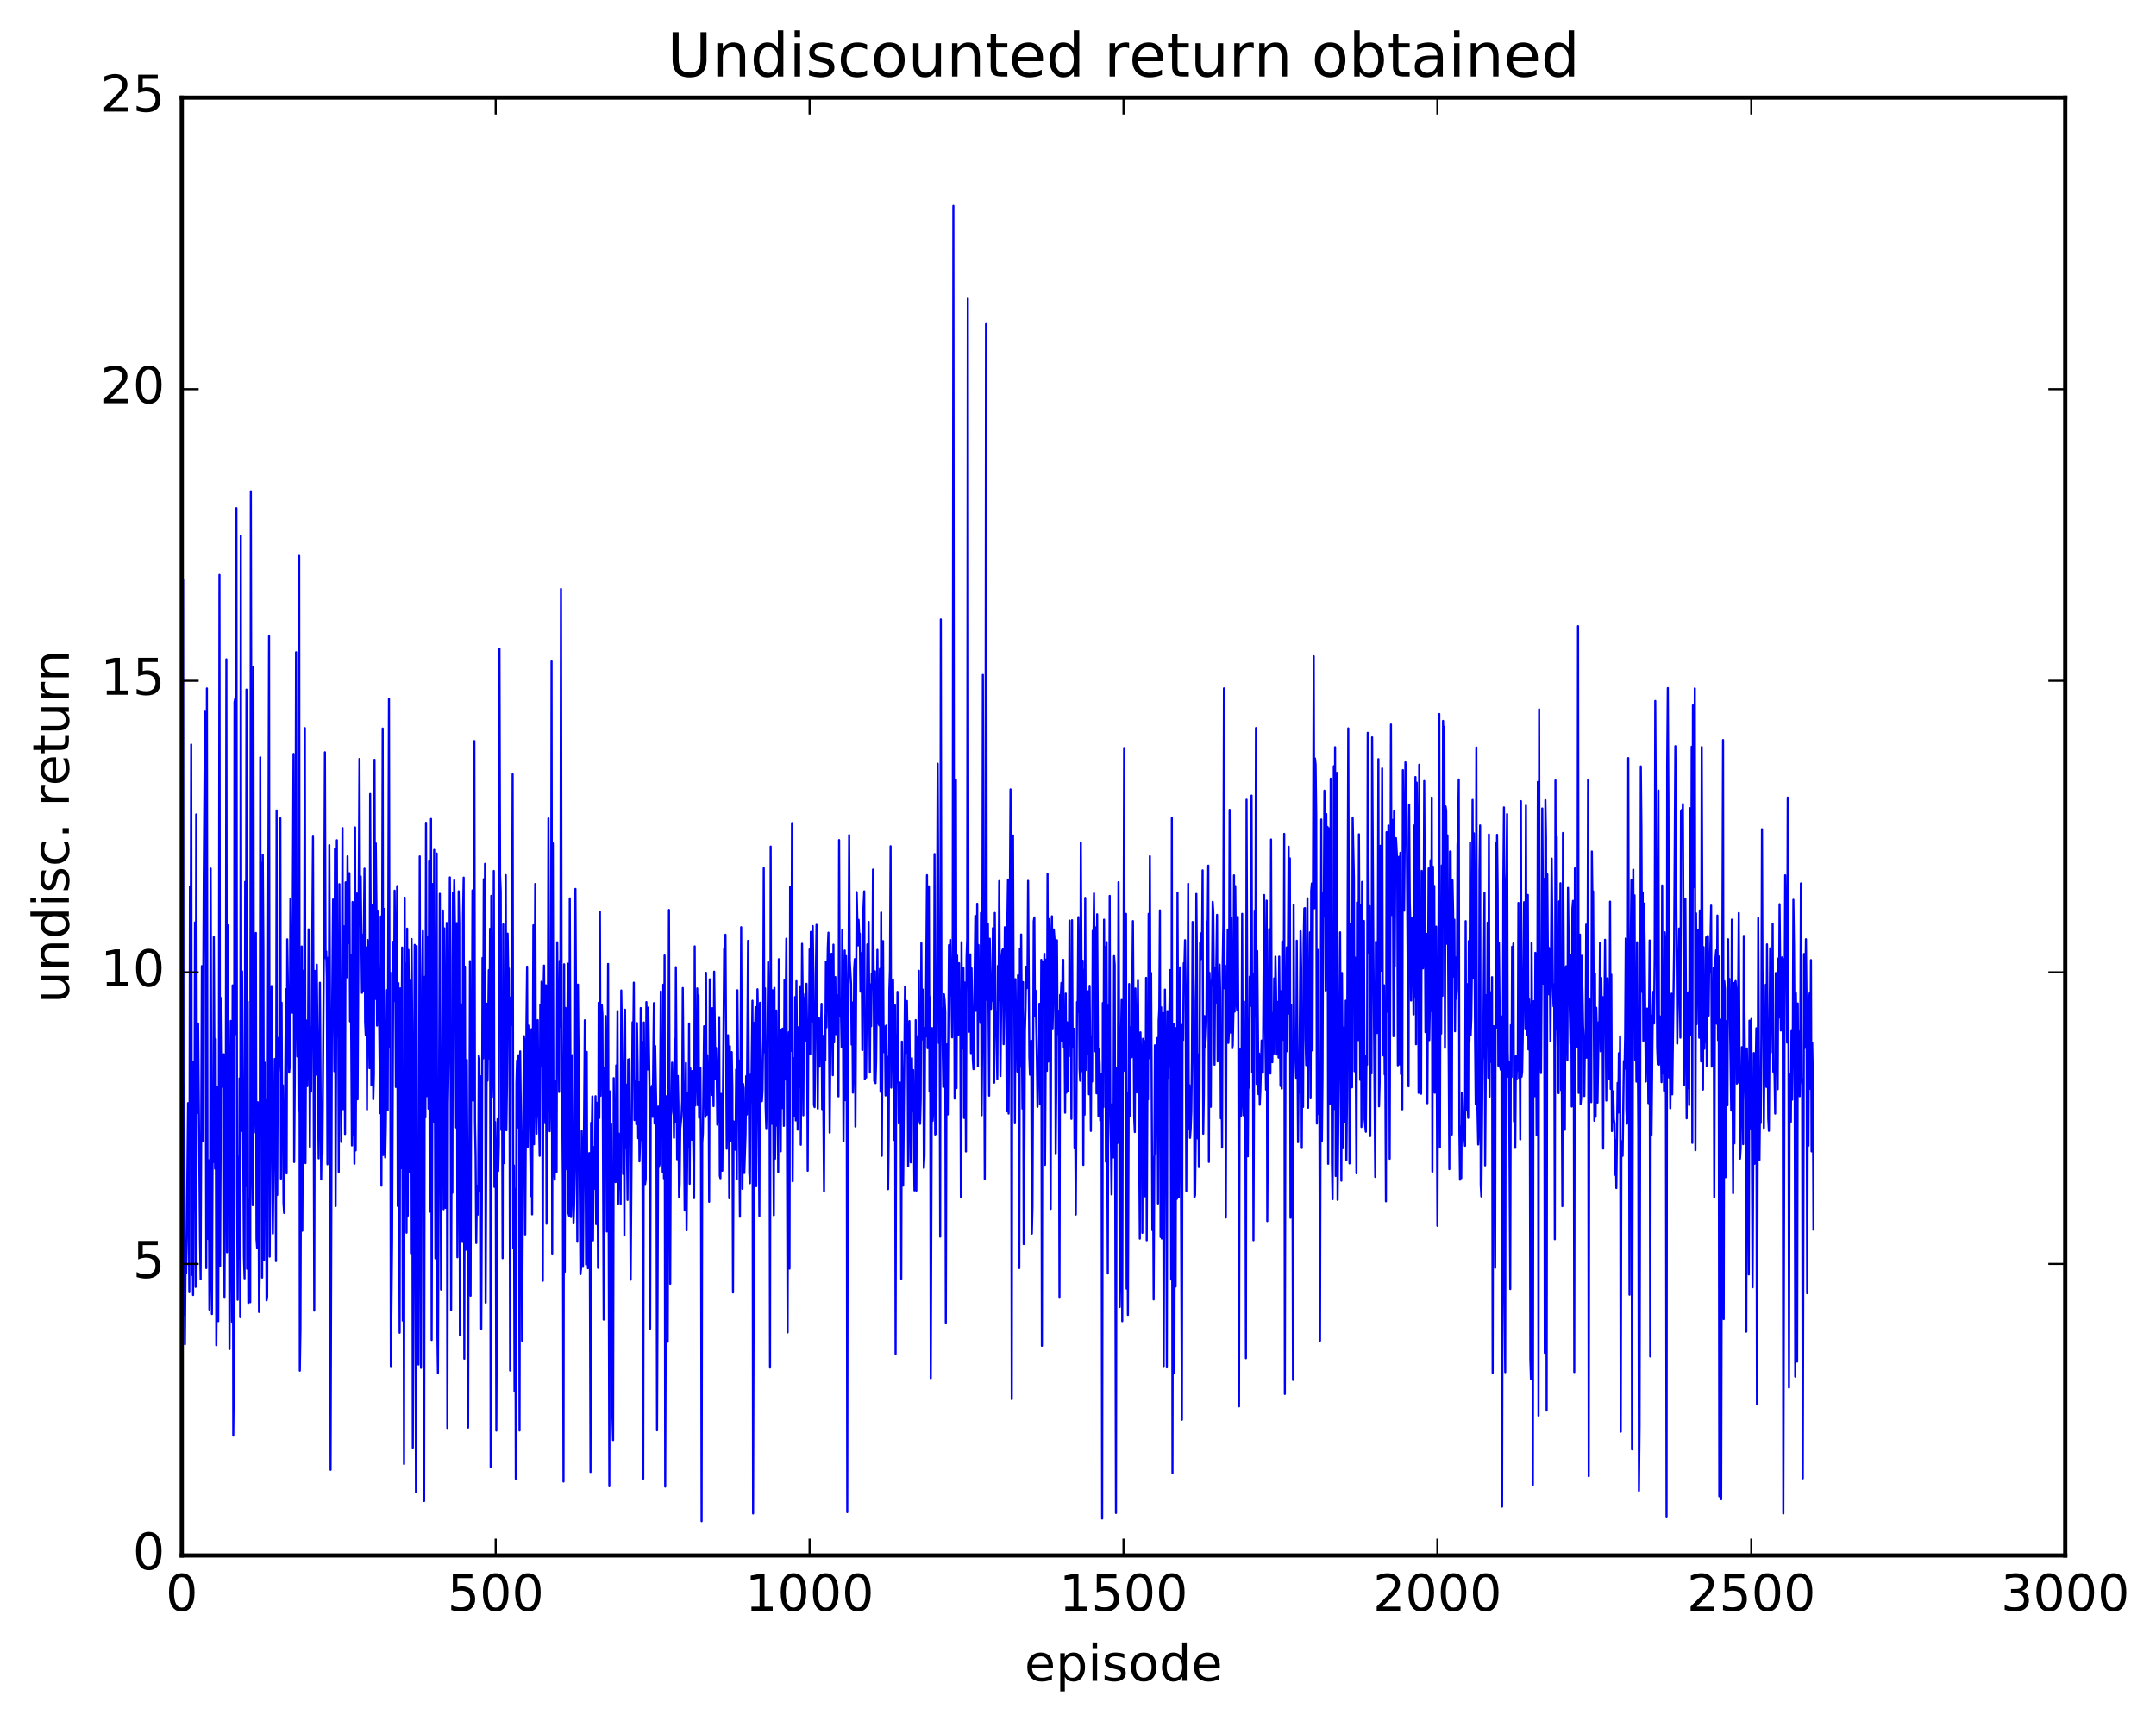 <?xml version="1.0" encoding="utf-8" standalone="no"?>
<!DOCTYPE svg PUBLIC "-//W3C//DTD SVG 1.1//EN"
  "http://www.w3.org/Graphics/SVG/1.1/DTD/svg11.dtd">
<!-- Created with matplotlib (http://matplotlib.org/) -->
<svg height="408pt" version="1.1" viewBox="0 0 511 408" width="511pt" xmlns="http://www.w3.org/2000/svg" xmlns:xlink="http://www.w3.org/1999/xlink">
 <defs>
  <style type="text/css">
*{stroke-linecap:butt;stroke-linejoin:round;stroke-miterlimit:100000;}
  </style>
 </defs>
 <g id="figure_1">
  <g id="patch_1">
   <path d="M 0 408.169 
L 511.954 408.169 
L 511.954 0 
L 0 0 
z
" style="fill:#ffffff;"/>
  </g>
  <g id="axes_1">
   <g id="patch_2">
    <path d="M 43.084 368.742 
L 489.484 368.742 
L 489.484 23.142 
L 43.084 23.142 
z
" style="fill:#ffffff;"/>
   </g>
   <g id="line2d_1">
    <path clip-path="url(#pe695fb844c)" d="M 43.084 328.892 
L 43.233 196.26 
L 43.381 137.42 
L 43.53 311.716 
L 43.679 257.258 
L 43.828 318.677 
L 43.977 299.237 
L 44.125 301.821 
L 44.274 293.471 
L 44.572 261.493 
L 44.869 306.336 
L 45.018 210.169 
L 45.167 243.83 
L 45.316 176.493 
L 45.465 302.238 
L 45.613 278.504 
L 45.762 307.003 
L 45.911 251.676 
L 46.06 286.954 
L 46.209 218.67 
L 46.357 305.08 
L 46.506 193.059 
L 46.655 258.741 
L 46.804 263.847 
L 46.953 242.623 
L 47.399 293.782 
L 47.548 303.244 
L 47.845 229.019 
L 47.994 270.508 
L 48.292 207.895 
L 48.589 168.708 
L 48.887 300.622 
L 49.036 163.191 
L 49.185 287.953 
L 49.333 293.725 
L 49.482 275.048 
L 49.631 310.452 
L 49.78 301.565 
L 49.929 205.907 
L 50.226 311.513 
L 50.375 275.671 
L 50.524 275.484 
L 50.673 222.128 
L 50.97 277.033 
L 51.119 246.3 
L 51.268 318.923 
L 51.417 300.214 
L 51.565 257.736 
L 51.714 313.205 
L 51.863 268.421 
L 52.012 136.286 
L 52.161 300.187 
L 52.458 236.6 
L 52.607 252.371 
L 52.905 257.669 
L 53.053 249.919 
L 53.202 307.453 
L 53.351 280.546 
L 53.5 285.575 
L 53.649 156.295 
L 53.797 296.869 
L 53.946 219.339 
L 54.244 258.773 
L 54.393 319.825 
L 54.69 242.007 
L 54.988 313.344 
L 55.137 233.587 
L 55.285 340.339 
L 55.434 325.145 
L 55.583 166.446 
L 55.732 165.68 
L 55.881 245.159 
L 56.029 120.443 
L 56.178 280.784 
L 56.327 308.136 
L 56.476 274.247 
L 56.625 298.354 
L 56.773 255.643 
L 56.922 312.259 
L 57.071 126.965 
L 57.22 268.105 
L 57.369 230.272 
L 57.815 298.02 
L 57.964 303.061 
L 58.113 209.032 
L 58.261 281.142 
L 58.41 163.471 
L 58.559 300.774 
L 58.708 237.467 
L 58.857 308.872 
L 59.005 284.212 
L 59.303 308.712 
L 59.452 116.462 
L 59.749 274.874 
L 59.898 285.708 
L 60.047 158.109 
L 60.196 268.495 
L 60.345 261.621 
L 60.642 221.156 
L 60.791 293.688 
L 60.94 295.889 
L 61.089 261.286 
L 61.237 268.061 
L 61.386 311.026 
L 61.535 302.667 
L 61.684 179.528 
L 61.833 269.274 
L 61.981 204.58 
L 62.13 302.874 
L 62.279 202.622 
L 62.428 225.276 
L 62.577 298.67 
L 62.725 251.913 
L 62.874 287.604 
L 63.023 260.793 
L 63.172 308.265 
L 63.321 307.352 
L 63.767 150.797 
L 63.916 297.905 
L 64.362 233.745 
L 64.66 292.43 
L 65.106 251.024 
L 65.255 256.68 
L 65.404 298.963 
L 65.553 192.141 
L 65.701 283.293 
L 65.85 246.037 
L 65.999 253.999 
L 66.297 245.84 
L 66.445 193.976 
L 66.594 279.405 
L 66.743 237.699 
L 66.892 269.175 
L 67.041 257.282 
L 67.189 285.092 
L 67.338 287.546 
L 67.785 234.511 
L 67.933 278.172 
L 68.082 222.679 
L 68.38 242.867 
L 68.529 254.291 
L 68.677 252.493 
L 68.826 213.079 
L 68.975 233.183 
L 69.124 224.736 
L 69.273 240.07 
L 69.57 178.724 
L 69.719 275.47 
L 69.868 256.435 
L 70.017 220.281 
L 70.165 154.608 
L 70.314 238.362 
L 70.463 250.453 
L 70.612 223.118 
L 70.761 263.341 
L 70.909 131.766 
L 71.058 324.934 
L 71.207 315.288 
L 71.505 224.366 
L 71.653 291.751 
L 71.951 230.091 
L 72.1 234.303 
L 72.249 172.605 
L 72.397 275.734 
L 72.546 241.88 
L 72.844 257.478 
L 72.993 249.567 
L 73.141 220.297 
L 73.29 233.699 
L 73.439 271.881 
L 73.588 243.448 
L 73.737 258.8 
L 74.183 198.325 
L 74.481 310.711 
L 74.629 230.153 
L 74.778 254.803 
L 74.927 252.176 
L 75.076 228.657 
L 75.522 274.617 
L 75.82 232.96 
L 76.117 279.612 
L 76.266 267.877 
L 76.415 273.671 
L 76.861 212.357 
L 77.01 178.33 
L 77.159 227.162 
L 77.308 225.546 
L 77.457 231.62 
L 77.605 276.006 
L 77.754 227.028 
L 77.903 255.852 
L 78.052 200.34 
L 78.201 234.113 
L 78.349 348.436 
L 78.647 246.494 
L 78.945 213.237 
L 79.242 253.959 
L 79.391 201.248 
L 79.54 285.906 
L 79.837 199.182 
L 79.986 245.813 
L 80.135 226.359 
L 80.284 277.832 
L 80.433 209.589 
L 80.581 244.412 
L 80.73 251.921 
L 80.879 270.701 
L 81.177 196.301 
L 81.325 262.938 
L 81.474 219.563 
L 81.623 237.414 
L 81.772 268.831 
L 81.921 209.156 
L 82.218 231.685 
L 82.367 202.994 
L 82.516 223.568 
L 82.665 222.469 
L 82.813 206.984 
L 82.962 242.126 
L 83.111 226.317 
L 83.409 271.547 
L 83.557 213.827 
L 83.706 269.121 
L 83.855 251.7 
L 84.004 275.875 
L 84.153 196.145 
L 84.301 272.73 
L 84.599 211.819 
L 84.748 260.602 
L 85.194 179.912 
L 85.343 219.421 
L 85.492 207.785 
L 85.789 235.366 
L 85.938 221.581 
L 86.087 234.924 
L 86.385 205.92 
L 86.533 242.234 
L 86.682 245.4 
L 86.831 224.592 
L 86.98 263.014 
L 87.129 222.824 
L 87.575 253.229 
L 87.724 188.219 
L 88.021 257.267 
L 88.17 255.671 
L 88.319 214.429 
L 88.468 260.567 
L 88.617 254.618 
L 88.765 180.105 
L 88.914 236.824 
L 89.063 199.937 
L 89.212 214.066 
L 89.361 243.136 
L 89.509 215.881 
L 89.807 236.158 
L 90.105 263.897 
L 90.253 217.258 
L 90.402 281.084 
L 90.7 172.699 
L 90.849 273.817 
L 90.997 215.462 
L 91.146 235.163 
L 91.295 274.41 
L 91.444 266.661 
L 91.741 234.703 
L 91.89 263.162 
L 92.188 165.642 
L 92.337 248.26 
L 92.485 230.58 
L 92.634 324.065 
L 92.932 294.096 
L 93.229 223.238 
L 93.378 237.301 
L 93.527 211.139 
L 93.676 226.347 
L 93.825 257.692 
L 94.122 210.053 
L 94.271 285.899 
L 94.42 233.066 
L 94.717 315.946 
L 94.866 234.299 
L 95.015 276.947 
L 95.313 224.619 
L 95.461 313.073 
L 95.61 265.979 
L 95.759 347.053 
L 95.908 212.811 
L 96.057 266.255 
L 96.205 228.439 
L 96.354 292.231 
L 96.503 220.137 
L 96.652 288.19 
L 96.801 225.184 
L 96.949 239.534 
L 97.098 277.861 
L 97.247 232.509 
L 97.396 297.096 
L 97.545 222.596 
L 97.693 242.861 
L 97.842 343.211 
L 98.14 258.687 
L 98.289 223.979 
L 98.586 353.681 
L 98.735 224.277 
L 98.884 311.281 
L 99.033 276.242 
L 99.181 323.475 
L 99.479 203.016 
L 99.777 324.258 
L 100.074 232.255 
L 100.223 220.705 
L 100.372 268.672 
L 100.521 355.834 
L 100.669 231.549 
L 100.818 264.88 
L 100.967 195.04 
L 101.116 259.847 
L 101.265 222.22 
L 101.562 262.827 
L 101.711 203.992 
L 101.86 287.244 
L 102.009 273.427 
L 102.157 194.126 
L 102.306 317.665 
L 102.604 209.551 
L 102.753 266.066 
L 102.901 201.47 
L 103.199 298.308 
L 103.348 293.446 
L 103.497 202.327 
L 103.645 314.252 
L 103.794 325.51 
L 104.241 211.87 
L 104.538 305.711 
L 104.687 260.824 
L 104.836 254.377 
L 104.985 215.847 
L 105.133 286.664 
L 105.282 220.061 
L 105.431 239.338 
L 105.58 286.33 
L 105.729 276.343 
L 105.877 218.789 
L 106.026 338.526 
L 106.175 261.595 
L 106.473 240.552 
L 106.621 207.989 
L 106.77 227.585 
L 106.919 310.53 
L 107.068 258.672 
L 107.217 282.772 
L 107.365 211.612 
L 107.514 221.579 
L 107.663 208.663 
L 107.812 218.448 
L 108.109 267.284 
L 108.258 218.842 
L 108.407 298.056 
L 108.556 274.945 
L 108.705 211.282 
L 108.853 219.162 
L 109.002 316.539 
L 109.3 238.081 
L 109.449 293.195 
L 109.597 294.42 
L 109.746 216.841 
L 109.895 208.04 
L 110.044 322.103 
L 110.193 229.136 
L 110.341 296.298 
L 110.639 251.274 
L 110.788 276.157 
L 110.937 338.433 
L 111.085 278.065 
L 111.234 279.282 
L 111.383 227.84 
L 111.532 307.185 
L 111.681 247.948 
L 111.829 256.454 
L 111.978 211.076 
L 112.127 260.913 
L 112.425 175.668 
L 112.573 265.754 
L 112.722 274.131 
L 112.871 294.672 
L 113.02 283.375 
L 113.169 281.045 
L 113.317 287.926 
L 113.466 250.193 
L 113.615 250.959 
L 113.764 282.307 
L 113.913 255.143 
L 114.061 315.007 
L 114.21 283.631 
L 114.359 227.091 
L 114.508 250.923 
L 114.657 208.419 
L 114.805 249.157 
L 114.954 204.774 
L 115.103 308.82 
L 115.401 237.927 
L 115.549 256.181 
L 115.847 229.96 
L 115.996 250.946 
L 116.145 220.163 
L 116.293 347.732 
L 116.442 212.363 
L 116.591 260.21 
L 116.889 244.569 
L 117.037 206.463 
L 117.186 281.373 
L 117.335 265.972 
L 117.484 274.438 
L 117.633 339.151 
L 117.93 265.294 
L 118.079 277.613 
L 118.228 271.321 
L 118.377 153.816 
L 118.525 207.551 
L 118.674 211.255 
L 118.823 267.865 
L 118.972 247.668 
L 119.121 298.287 
L 119.269 219.128 
L 119.418 275.74 
L 119.567 250.826 
L 119.716 267.591 
L 119.865 207.45 
L 120.013 267.946 
L 120.162 257.253 
L 120.311 221.319 
L 120.46 230.361 
L 120.609 229.591 
L 120.757 255.593 
L 120.906 324.9 
L 121.055 236.47 
L 121.204 242.982 
L 121.353 236.598 
L 121.501 183.522 
L 121.65 295.93 
L 121.799 276.278 
L 121.948 329.806 
L 122.097 281.877 
L 122.245 350.57 
L 122.394 256.707 
L 122.543 251.385 
L 122.692 267.278 
L 122.841 250.172 
L 122.989 250.166 
L 123.138 339.129 
L 123.287 249.238 
L 123.585 275.541 
L 123.733 317.832 
L 124.031 263.618 
L 124.18 245.627 
L 124.329 247.204 
L 124.477 292.64 
L 124.775 242.309 
L 124.924 229.15 
L 125.073 271.871 
L 125.221 243.114 
L 125.37 248.567 
L 125.817 283.56 
L 125.965 243.981 
L 126.114 287.883 
L 126.412 219.335 
L 126.561 271.264 
L 126.858 209.556 
L 127.007 258.619 
L 127.156 268.759 
L 127.453 241.818 
L 127.602 262.671 
L 127.751 265.352 
L 127.9 274.003 
L 128.049 238.137 
L 128.197 252.589 
L 128.346 232.721 
L 128.495 236.998 
L 128.644 303.631 
L 128.793 236.606 
L 128.941 228.893 
L 129.239 266.286 
L 129.388 233.563 
L 129.537 290.094 
L 129.834 253.858 
L 129.983 193.997 
L 130.281 268.173 
L 130.429 259.906 
L 130.578 262.992 
L 130.727 156.777 
L 130.876 297.172 
L 131.025 199.93 
L 131.173 262.44 
L 131.322 278.03 
L 131.471 279.674 
L 131.62 256.3 
L 131.917 277.812 
L 132.066 223.367 
L 132.215 242.418 
L 132.364 236.856 
L 132.513 258.868 
L 132.661 227.77 
L 132.81 243.309 
L 132.959 139.614 
L 133.108 241.416 
L 133.405 281.391 
L 133.554 351.223 
L 133.703 228.591 
L 133.852 301.495 
L 134.001 238.93 
L 134.149 277.161 
L 134.596 228.444 
L 134.745 287.673 
L 134.893 288.208 
L 135.042 212.967 
L 135.34 288.511 
L 135.489 282.313 
L 135.637 250.139 
L 135.935 290.028 
L 136.084 285.525 
L 136.233 277.496 
L 136.381 210.731 
L 136.828 294.38 
L 136.977 233.403 
L 137.274 266.108 
L 137.572 302.065 
L 137.721 300.673 
L 137.869 268.113 
L 138.018 275.684 
L 138.167 300.326 
L 138.613 241.856 
L 138.911 299.739 
L 139.06 249.353 
L 139.209 291.842 
L 139.357 300.663 
L 139.655 273.337 
L 139.804 297.806 
L 139.953 348.959 
L 140.101 266.171 
L 140.25 269.507 
L 140.399 259.909 
L 140.548 294.049 
L 140.697 271.923 
L 140.994 281.813 
L 141.143 259.865 
L 141.292 290.187 
L 141.441 261.416 
L 141.589 267.14 
L 141.738 300.565 
L 141.887 237.704 
L 142.036 265.025 
L 142.185 216.142 
L 142.333 259.769 
L 142.482 240.225 
L 142.631 238.209 
L 142.78 240.533 
L 143.077 312.831 
L 143.226 253.159 
L 143.375 264.04 
L 143.524 240.859 
L 143.821 291.942 
L 144.119 228.513 
L 144.417 352.336 
L 144.565 258.723 
L 144.714 289.87 
L 144.863 266.519 
L 145.012 291.213 
L 145.161 335.707 
L 145.309 341.392 
L 145.458 255.579 
L 145.607 269.914 
L 145.756 262.123 
L 145.905 280.233 
L 146.053 252.554 
L 146.202 266.288 
L 146.351 239.682 
L 146.5 285.36 
L 146.649 268.717 
L 146.797 281.865 
L 146.946 272.346 
L 147.095 285.363 
L 147.244 234.792 
L 147.541 252.74 
L 147.69 278.311 
L 147.839 254.071 
L 147.988 292.809 
L 148.137 239.347 
L 148.285 272.184 
L 148.434 257.108 
L 148.732 284.463 
L 148.881 251.166 
L 149.029 264.189 
L 149.178 251.084 
L 149.476 303.374 
L 149.922 242.319 
L 150.071 249.232 
L 150.22 232.939 
L 150.369 265.519 
L 150.517 256.42 
L 150.666 256.255 
L 150.815 266.489 
L 150.964 242.523 
L 151.113 252.197 
L 151.261 269.831 
L 151.41 256.563 
L 151.559 275.324 
L 151.708 270.269 
L 151.857 238.96 
L 152.005 270.23 
L 152.154 246.957 
L 152.303 283.696 
L 152.452 350.547 
L 152.601 242.369 
L 152.898 280.705 
L 153.047 279.481 
L 153.196 237.543 
L 153.345 243.33 
L 153.493 253.531 
L 153.642 238.87 
L 153.94 257.527 
L 154.089 314.975 
L 154.237 257.866 
L 154.386 264.68 
L 154.535 257.395 
L 154.684 264.763 
L 154.981 237.797 
L 155.13 266.353 
L 155.279 247.951 
L 155.577 264.461 
L 155.725 339.085 
L 156.023 262.313 
L 156.172 276.637 
L 156.321 276.035 
L 156.618 235.04 
L 156.767 267.869 
L 156.916 246.656 
L 157.065 277.803 
L 157.213 233.422 
L 157.362 279.328 
L 157.511 226.5 
L 157.66 352.429 
L 157.957 259.873 
L 158.106 275.802 
L 158.255 318.092 
L 158.553 215.7 
L 158.85 304.332 
L 158.999 264.411 
L 159.148 263.547 
L 159.297 251.903 
L 159.445 259.748 
L 159.594 255.441 
L 159.743 269.727 
L 159.892 246.301 
L 160.041 266.057 
L 160.189 229.277 
L 160.487 274.815 
L 160.636 255.07 
L 160.785 261.678 
L 160.933 283.755 
L 161.082 280.719 
L 161.231 267.577 
L 161.529 264.582 
L 161.677 261.041 
L 161.826 234.213 
L 162.124 268.207 
L 162.273 286.968 
L 162.57 251.982 
L 162.719 291.654 
L 163.017 259.165 
L 163.165 271.941 
L 163.314 242.611 
L 163.463 280.636 
L 163.612 253.27 
L 163.909 270.169 
L 164.058 253.906 
L 164.505 284.035 
L 164.653 224.343 
L 164.802 262.071 
L 164.951 255.152 
L 165.1 258.756 
L 165.249 234.305 
L 165.397 262.003 
L 165.546 235.955 
L 165.695 264.969 
L 165.993 253.157 
L 166.141 273.826 
L 166.29 360.61 
L 166.439 271.008 
L 166.588 268.638 
L 166.885 243.271 
L 167.034 249.13 
L 167.183 264.803 
L 167.332 230.605 
L 167.481 264.277 
L 167.629 250.131 
L 167.778 256.677 
L 167.927 251.716 
L 168.076 284.888 
L 168.225 232.144 
L 168.671 259.578 
L 168.82 238.994 
L 169.117 262.215 
L 169.266 230.337 
L 169.564 255.769 
L 169.713 248.417 
L 169.861 252.938 
L 170.01 266.614 
L 170.159 264.357 
L 170.308 259.681 
L 170.457 241.11 
L 170.605 278.731 
L 170.754 279.323 
L 170.903 259.313 
L 171.201 277.539 
L 171.647 224.745 
L 171.796 237.734 
L 171.945 221.571 
L 172.242 272.322 
L 172.54 245.416 
L 172.689 252.7 
L 172.837 284.065 
L 172.986 248.026 
L 173.135 270.424 
L 173.433 249.409 
L 173.581 257.948 
L 173.73 306.406 
L 173.879 265.83 
L 174.028 266.215 
L 174.325 272.582 
L 174.474 253.529 
L 174.623 279.524 
L 174.772 234.741 
L 174.921 253.187 
L 175.069 251.371 
L 175.367 288.446 
L 175.665 219.797 
L 175.962 281.823 
L 176.111 256.918 
L 176.26 257.955 
L 176.409 278.09 
L 176.706 268.976 
L 176.855 255.109 
L 177.004 264.206 
L 177.301 223.027 
L 177.599 277.946 
L 177.748 280.505 
L 177.897 254.771 
L 178.045 261.362 
L 178.343 237.229 
L 178.492 358.788 
L 178.789 242.441 
L 178.938 244.907 
L 179.087 238.743 
L 179.236 281.212 
L 179.533 234.512 
L 179.682 241.896 
L 179.98 288.313 
L 180.129 237.716 
L 180.426 260.218 
L 180.575 261.061 
L 180.724 258.594 
L 180.873 246.914 
L 181.021 205.803 
L 181.17 249.447 
L 181.319 234.269 
L 181.468 262.383 
L 181.617 267.463 
L 181.765 260.461 
L 182.063 228.059 
L 182.212 237.836 
L 182.361 232.021 
L 182.509 324.201 
L 182.658 200.681 
L 182.807 257.811 
L 182.956 266.4 
L 183.105 234.734 
L 183.402 288.086 
L 183.551 234.171 
L 183.7 274.697 
L 183.849 263.331 
L 183.997 239.547 
L 184.146 266.833 
L 184.295 246.424 
L 184.444 277.855 
L 184.593 227.379 
L 184.741 254.462 
L 184.89 252.99 
L 185.039 272.939 
L 185.188 244.072 
L 185.337 262.706 
L 185.485 243.835 
L 185.634 247.856 
L 185.783 266.902 
L 185.932 232.305 
L 186.081 255.916 
L 186.378 222.538 
L 186.676 315.869 
L 186.825 249.269 
L 186.973 244.673 
L 187.122 300.742 
L 187.271 210.165 
L 187.569 249.134 
L 187.717 195.111 
L 187.866 280.025 
L 188.015 250.847 
L 188.313 264.465 
L 188.461 236.363 
L 188.61 265.614 
L 188.759 232.586 
L 189.057 267.804 
L 189.205 243.543 
L 189.354 257.787 
L 189.652 233.806 
L 189.801 271.369 
L 190.098 223.72 
L 190.247 235.462 
L 190.396 264.384 
L 190.545 239.077 
L 190.842 235.637 
L 190.991 246.657 
L 191.14 233.206 
L 191.289 242.939 
L 191.437 277.548 
L 191.586 244.515 
L 191.735 246.824 
L 191.884 225.054 
L 192.033 249.95 
L 192.181 220.91 
L 192.479 242.157 
L 192.628 219.534 
L 192.777 231.176 
L 192.925 261.977 
L 193.074 262.453 
L 193.372 231.12 
L 193.521 219.228 
L 193.669 233.517 
L 193.818 262.813 
L 193.967 242.05 
L 194.116 241.338 
L 194.265 252.864 
L 194.413 244.477 
L 194.562 244.93 
L 194.711 237.971 
L 194.86 262.945 
L 195.009 245.563 
L 195.306 282.505 
L 195.455 240.822 
L 195.604 251.407 
L 195.753 227.942 
L 195.901 243.552 
L 196.199 224.73 
L 196.348 221.091 
L 196.645 268.511 
L 196.943 234.228 
L 197.092 226.089 
L 197.389 254.888 
L 197.538 223.934 
L 197.687 247.1 
L 197.836 234.086 
L 197.985 231.613 
L 198.133 245.173 
L 198.282 235.764 
L 198.431 236.877 
L 198.58 239.618 
L 198.729 259.911 
L 198.877 199.139 
L 199.026 236.548 
L 199.175 240.801 
L 199.324 239.997 
L 199.473 248.224 
L 199.621 220.397 
L 199.77 234.405 
L 199.919 270.503 
L 200.217 225.319 
L 200.365 260.809 
L 200.514 226.639 
L 200.663 235.207 
L 200.812 358.473 
L 200.961 234.984 
L 201.109 232.895 
L 201.258 197.964 
L 201.407 227.743 
L 201.705 233.182 
L 201.853 247.621 
L 202.002 237.634 
L 202.151 259.035 
L 202.3 253.124 
L 202.449 229.702 
L 202.597 227.363 
L 202.746 267.069 
L 203.044 211.485 
L 203.341 224.145 
L 203.49 218.05 
L 203.639 221.413 
L 203.788 221.335 
L 203.937 235.082 
L 204.085 225.945 
L 204.234 226.678 
L 204.383 248.937 
L 204.532 217.906 
L 204.829 211.296 
L 204.978 255.797 
L 205.127 248.491 
L 205.276 255.439 
L 205.573 223.869 
L 205.722 244.074 
L 205.871 218.536 
L 206.169 254.263 
L 206.317 233.355 
L 206.466 243.282 
L 206.615 230.795 
L 206.764 234.44 
L 206.913 206.14 
L 207.21 256.291 
L 207.359 230.249 
L 207.508 256.784 
L 207.657 251.669 
L 207.954 225.166 
L 208.103 239.961 
L 208.252 242.73 
L 208.401 243.1 
L 208.549 229.686 
L 208.698 258.821 
L 208.847 216.315 
L 208.996 274.005 
L 209.293 223.085 
L 209.442 249.421 
L 209.591 243.314 
L 209.74 243.571 
L 209.889 259.7 
L 210.037 243.127 
L 210.186 254.814 
L 210.335 250.525 
L 210.484 281.907 
L 210.633 269.496 
L 210.781 234.814 
L 210.93 229.975 
L 211.079 200.606 
L 211.228 257.842 
L 211.674 232.292 
L 211.972 270.256 
L 212.121 238.315 
L 212.269 320.964 
L 212.418 245.455 
L 212.567 256.664 
L 212.716 235.124 
L 213.013 266.327 
L 213.162 261.667 
L 213.311 256.633 
L 213.46 257.51 
L 213.609 303.162 
L 213.757 246.916 
L 214.055 281.067 
L 214.501 233.919 
L 214.65 249.608 
L 214.948 237.294 
L 215.097 246.821 
L 215.245 276.479 
L 215.543 242.048 
L 215.841 275.555 
L 215.989 254.635 
L 216.138 250.841 
L 216.287 263.409 
L 216.436 253.661 
L 216.733 282.206 
L 216.882 280.036 
L 217.031 241.826 
L 217.18 282.251 
L 217.329 252.633 
L 217.477 245.658 
L 217.626 255.43 
L 217.775 230.126 
L 217.924 265.648 
L 218.073 266.413 
L 218.221 260.619 
L 218.37 223.575 
L 218.519 246.397 
L 218.817 234.606 
L 218.965 276.872 
L 219.114 273.826 
L 219.263 243.684 
L 219.412 245.712 
L 219.709 207.469 
L 219.858 248.479 
L 220.007 243.722 
L 220.156 210.109 
L 220.305 258.673 
L 220.453 236.408 
L 220.602 326.726 
L 220.9 243.707 
L 221.049 265.719 
L 221.346 260.674 
L 221.495 202.453 
L 221.644 268.943 
L 221.793 268.809 
L 221.941 260.723 
L 222.239 181.044 
L 222.537 247.273 
L 222.685 236.195 
L 222.834 293.168 
L 222.983 146.837 
L 223.132 238.728 
L 223.281 239.395 
L 223.578 257.685 
L 223.727 235.69 
L 223.876 237.08 
L 224.025 239.827 
L 224.173 313.568 
L 224.322 257.017 
L 224.471 247.548 
L 224.62 264.202 
L 224.917 224.041 
L 225.066 229.221 
L 225.215 222.785 
L 225.364 235.868 
L 225.513 235.945 
L 225.661 245.918 
L 225.81 220.325 
L 225.959 48.805 
L 226.108 217.81 
L 226.257 260.428 
L 226.405 251.618 
L 226.554 184.887 
L 226.703 257.954 
L 226.852 226.522 
L 227.001 243.079 
L 227.149 245.26 
L 227.298 228.328 
L 227.447 244.005 
L 227.596 239.645 
L 227.745 283.742 
L 227.893 223.354 
L 228.042 248.589 
L 228.34 229.485 
L 228.489 265.018 
L 228.637 232.894 
L 228.786 238.247 
L 228.935 272.973 
L 229.084 227.042 
L 229.233 222.624 
L 229.381 70.79 
L 229.53 230.668 
L 229.679 244.581 
L 229.828 243.534 
L 229.977 226.247 
L 230.125 249.66 
L 230.274 229.561 
L 230.572 251.154 
L 230.721 253.467 
L 231.167 217.129 
L 231.316 239.632 
L 231.465 232.518 
L 231.613 214.239 
L 231.762 252.794 
L 231.911 224.025 
L 232.06 240.808 
L 232.209 238.478 
L 232.357 242.506 
L 232.506 216.389 
L 232.655 264.383 
L 232.804 246.944 
L 232.953 159.987 
L 233.101 227.441 
L 233.25 241.45 
L 233.399 279.477 
L 233.548 232.398 
L 233.697 76.822 
L 233.845 215.259 
L 233.994 237.099 
L 234.143 219.029 
L 234.441 259.751 
L 234.589 222.531 
L 234.887 239.17 
L 235.036 233.777 
L 235.185 237.233 
L 235.333 220.024 
L 235.482 228.4 
L 235.631 256.667 
L 235.78 216.419 
L 235.929 239.548 
L 236.077 240.55 
L 236.375 255.751 
L 236.524 228.97 
L 236.673 237.121 
L 236.821 208.863 
L 237.119 255.096 
L 237.417 226.802 
L 237.565 225.294 
L 237.714 224.996 
L 237.863 247.54 
L 238.012 238.089 
L 238.161 219.809 
L 238.309 231.061 
L 238.458 233.274 
L 238.607 263.453 
L 238.756 218.799 
L 238.905 208.507 
L 239.053 263.984 
L 239.5 187.125 
L 239.649 234.73 
L 239.797 331.674 
L 239.946 201.82 
L 240.095 198.067 
L 240.244 237.812 
L 240.393 236.762 
L 240.541 266.296 
L 240.69 232.115 
L 240.839 246.519 
L 240.988 237.866 
L 241.137 254.045 
L 241.285 231.19 
L 241.434 256.119 
L 241.583 300.62 
L 241.732 224.93 
L 241.881 252.876 
L 242.029 221.521 
L 242.327 262.817 
L 242.476 232.817 
L 242.625 294.938 
L 242.773 277.06 
L 242.922 244.495 
L 243.071 238.927 
L 243.22 229.156 
L 243.369 234.264 
L 243.517 232.268 
L 243.666 208.809 
L 243.964 250.58 
L 244.113 254.782 
L 244.41 246.711 
L 244.559 292.436 
L 244.708 286.115 
L 245.005 218.341 
L 245.154 217.48 
L 245.303 240.802 
L 245.452 234.855 
L 245.749 251.191 
L 245.898 262.383 
L 246.047 251.872 
L 246.196 256.433 
L 246.345 237.945 
L 246.493 261.792 
L 246.642 260.678 
L 246.791 227.534 
L 246.94 319.039 
L 247.089 227.911 
L 247.237 238.397 
L 247.386 236.728 
L 247.535 226.122 
L 247.684 276.145 
L 247.981 227.454 
L 248.13 253.872 
L 248.279 207.172 
L 248.428 251.657 
L 248.577 217.869 
L 248.725 243.603 
L 248.874 244.316 
L 249.023 286.587 
L 249.172 221.377 
L 249.321 217.205 
L 249.469 243.99 
L 249.618 237.453 
L 249.767 220.329 
L 249.916 222.33 
L 250.065 225.962 
L 250.213 273.408 
L 250.362 257.059 
L 250.511 222.896 
L 250.66 245.137 
L 250.957 239.621 
L 251.106 307.459 
L 251.255 235.843 
L 251.404 236.868 
L 251.553 232.996 
L 251.701 246.884 
L 251.85 228.885 
L 251.999 227.533 
L 252.148 248.319 
L 252.297 244.612 
L 252.445 263.776 
L 252.594 235.535 
L 252.743 259.034 
L 252.892 242.33 
L 253.041 258.61 
L 253.189 247.472 
L 253.338 250.431 
L 253.487 218.228 
L 253.636 247.538 
L 253.785 230.063 
L 253.933 265.232 
L 254.082 218.132 
L 254.231 248.315 
L 254.529 243.882 
L 254.677 272.245 
L 254.826 263.992 
L 254.975 287.932 
L 255.273 237.544 
L 255.421 239.92 
L 255.57 217.41 
L 255.719 229.36 
L 255.868 253.38 
L 256.017 256.206 
L 256.165 199.715 
L 256.463 253.949 
L 256.612 227.735 
L 256.761 276.155 
L 256.909 229.914 
L 257.058 264.247 
L 257.207 212.85 
L 257.356 253.653 
L 257.505 239.193 
L 257.653 249.834 
L 257.951 234.982 
L 258.1 259.413 
L 258.249 233.69 
L 258.546 268.101 
L 258.695 245.876 
L 258.844 256.386 
L 258.993 220.655 
L 259.141 225.337 
L 259.29 211.79 
L 259.588 249.23 
L 259.737 219.848 
L 259.885 259.197 
L 260.034 216.733 
L 260.332 264.582 
L 260.481 248.777 
L 260.629 252.486 
L 260.778 265.645 
L 260.927 254.611 
L 261.076 256.281 
L 261.225 359.995 
L 261.373 237.773 
L 261.522 262.453 
L 261.671 218.008 
L 261.82 250.202 
L 261.969 224.496 
L 262.117 275.404 
L 262.266 223.328 
L 262.564 301.896 
L 262.713 238.392 
L 262.861 260.91 
L 263.01 212.371 
L 263.159 264.577 
L 263.308 271.293 
L 263.457 283.158 
L 263.605 261.756 
L 263.754 273.296 
L 263.903 274.38 
L 264.052 226.648 
L 264.201 228.779 
L 264.498 358.668 
L 264.647 253.206 
L 264.796 271.003 
L 264.945 261.389 
L 265.093 209.13 
L 265.242 245.227 
L 265.391 309.852 
L 265.54 302.686 
L 265.689 246.692 
L 265.837 237.043 
L 265.986 313.213 
L 266.135 243.217 
L 266.284 238.453 
L 266.433 177.325 
L 266.581 253.878 
L 266.73 242.516 
L 266.879 216.629 
L 267.028 305.501 
L 267.177 259.077 
L 267.325 311.72 
L 267.623 233.265 
L 267.772 264.488 
L 267.921 243.541 
L 268.218 250.642 
L 268.516 218.353 
L 268.813 264.909 
L 268.962 268.367 
L 269.111 234.317 
L 269.409 258.959 
L 269.557 251.207 
L 269.706 232.471 
L 270.153 293.635 
L 270.301 244.72 
L 270.599 255.337 
L 270.748 292.26 
L 270.897 246.254 
L 271.045 272.456 
L 271.194 246.801 
L 271.343 283.606 
L 271.492 268.309 
L 271.641 231.801 
L 271.789 294.032 
L 271.938 260.146 
L 272.087 260.639 
L 272.236 216.634 
L 272.385 250.859 
L 272.533 202.968 
L 272.682 247.501 
L 272.831 230.651 
L 273.129 291.629 
L 273.277 274.259 
L 273.426 308.063 
L 273.724 247.802 
L 273.873 273.592 
L 274.021 250.558 
L 274.17 268.07 
L 274.319 246.058 
L 274.468 285.301 
L 274.617 241.992 
L 274.765 239.129 
L 274.914 215.803 
L 275.063 293.25 
L 275.212 238.784 
L 275.361 293.612 
L 275.658 240.148 
L 275.807 324.044 
L 276.105 234.592 
L 276.402 265.724 
L 276.551 324.157 
L 276.7 239.687 
L 276.849 255.517 
L 276.997 251.341 
L 277.295 229.956 
L 277.444 249.949 
L 277.593 303.334 
L 277.741 193.901 
L 277.89 349.218 
L 278.039 259.269 
L 278.188 242.664 
L 278.337 325.438 
L 278.485 253.187 
L 278.634 305.005 
L 278.783 243.686 
L 278.932 284.22 
L 279.081 211.625 
L 279.378 283.849 
L 279.676 229.318 
L 279.825 259.007 
L 280.122 336.57 
L 280.271 242.927 
L 280.42 246.555 
L 280.569 228.319 
L 280.717 229.104 
L 280.866 222.872 
L 281.015 234.506 
L 281.164 282.314 
L 281.313 236.963 
L 281.461 242.816 
L 281.61 209.504 
L 281.759 267.54 
L 281.908 257.252 
L 282.057 269.741 
L 282.205 267.62 
L 282.354 263.547 
L 282.503 250.878 
L 282.652 218.553 
L 282.949 237.377 
L 283.098 283.835 
L 283.247 283.298 
L 283.396 269.89 
L 283.545 211.907 
L 283.693 227.719 
L 283.842 269.888 
L 283.991 249.972 
L 284.14 276.673 
L 284.289 260.518 
L 284.437 223.481 
L 284.586 227.41 
L 284.735 221.225 
L 284.884 225.936 
L 285.033 206.325 
L 285.181 268.77 
L 285.33 259.592 
L 285.479 240.876 
L 285.628 248.256 
L 285.777 246.03 
L 285.925 242.082 
L 286.074 218.471 
L 286.223 222.425 
L 286.372 205.199 
L 286.521 275.45 
L 286.669 230.615 
L 286.818 237.583 
L 286.967 262.379 
L 287.116 234.006 
L 287.265 231.761 
L 287.413 213.783 
L 287.562 216.013 
L 287.86 252.41 
L 288.009 229.485 
L 288.157 237.748 
L 288.455 216.869 
L 288.604 251.615 
L 288.901 238.178 
L 289.05 228.656 
L 289.199 235.008 
L 289.348 265.108 
L 289.497 252.053 
L 289.645 272.056 
L 289.794 228.268 
L 289.943 218.994 
L 290.092 163.176 
L 290.241 234.341 
L 290.389 228.901 
L 290.538 288.63 
L 290.687 232.731 
L 290.836 239.301 
L 290.985 220.359 
L 291.133 247.24 
L 291.282 244.654 
L 291.431 191.972 
L 291.58 237.754 
L 291.729 244.777 
L 291.877 217.618 
L 292.026 248.519 
L 292.175 247.847 
L 292.324 240.67 
L 292.473 207.51 
L 292.621 239.823 
L 292.77 210.043 
L 293.068 237.817 
L 293.217 239.511 
L 293.365 217.335 
L 293.514 246.044 
L 293.663 333.4 
L 293.812 254.026 
L 293.961 248.6 
L 294.109 264.609 
L 294.258 258.434 
L 294.407 216.623 
L 294.556 256.122 
L 294.705 264.389 
L 294.853 237.437 
L 295.002 264.44 
L 295.151 251.003 
L 295.3 321.99 
L 295.449 189.57 
L 295.746 274.113 
L 295.895 250.45 
L 296.044 257.864 
L 296.193 231.519 
L 296.341 238.474 
L 296.639 188.59 
L 296.788 254.174 
L 296.937 230.848 
L 297.085 294.014 
L 297.383 215.858 
L 297.532 240.964 
L 297.681 172.581 
L 297.829 256.964 
L 297.978 225.443 
L 298.276 259.396 
L 298.425 249.746 
L 298.573 261.897 
L 298.722 258.549 
L 299.02 246.667 
L 299.169 247.429 
L 299.317 254.31 
L 299.615 212.163 
L 299.913 246.766 
L 300.061 258.319 
L 300.21 213.501 
L 300.359 289.483 
L 300.805 220.24 
L 300.954 230.997 
L 301.103 254.496 
L 301.252 199.004 
L 301.401 243.965 
L 301.549 251.814 
L 301.698 240.134 
L 301.847 249.791 
L 301.996 231.923 
L 302.145 242.511 
L 302.293 226.78 
L 302.442 234.603 
L 302.591 249.99 
L 302.889 237.487 
L 303.037 250.726 
L 303.186 226.772 
L 303.484 257.449 
L 303.633 234.979 
L 303.781 258.071 
L 303.93 223.197 
L 304.079 242.866 
L 304.228 246.527 
L 304.377 197.668 
L 304.525 330.454 
L 304.674 251.204 
L 304.972 224.587 
L 305.121 249.219 
L 305.418 200.714 
L 305.567 240.305 
L 305.716 203.478 
L 305.865 288.684 
L 306.013 238.272 
L 306.162 263.783 
L 306.311 265.382 
L 306.46 327.13 
L 306.609 214.541 
L 306.757 246.199 
L 306.906 247.136 
L 307.204 255.503 
L 307.353 222.998 
L 307.65 270.764 
L 307.799 254.247 
L 307.948 258.986 
L 308.245 220.758 
L 308.394 229.446 
L 308.543 272.15 
L 308.692 241.579 
L 308.841 262.417 
L 308.989 223.422 
L 309.138 215.347 
L 309.287 215.268 
L 309.436 246.094 
L 309.585 252.516 
L 309.733 247.187 
L 309.882 212.929 
L 310.031 262.618 
L 310.18 234.072 
L 310.329 241.607 
L 310.477 221.009 
L 310.626 260.369 
L 310.775 211.143 
L 310.924 209.428 
L 311.073 249.003 
L 311.37 155.562 
L 311.519 215.332 
L 311.668 179.795 
L 311.817 181.235 
L 311.965 193.387 
L 312.114 266.357 
L 312.263 253.62 
L 312.412 225.201 
L 312.561 264.094 
L 312.709 258.675 
L 312.858 317.829 
L 313.156 194.255 
L 313.305 270.446 
L 313.453 255.235 
L 313.602 211.768 
L 313.751 217.293 
L 313.9 187.426 
L 314.049 198.599 
L 314.197 234.83 
L 314.346 192.968 
L 314.495 222.515 
L 314.644 196.034 
L 314.793 275.889 
L 314.941 196.357 
L 315.09 249.943 
L 315.239 261.738 
L 315.388 184.583 
L 315.537 210.96 
L 315.685 275.681 
L 315.834 284.288 
L 315.983 253.881 
L 316.132 181.632 
L 316.281 262.878 
L 316.429 177.121 
L 316.578 278.779 
L 316.727 198.091 
L 316.876 183.209 
L 317.025 284.448 
L 317.62 221.008 
L 317.917 279.903 
L 318.066 230.658 
L 318.364 272.189 
L 318.513 243.58 
L 318.81 266.001 
L 318.959 237.216 
L 319.108 275.003 
L 319.257 260.879 
L 319.554 172.664 
L 319.852 275.807 
L 320.149 218.966 
L 320.298 253.297 
L 320.447 257.777 
L 320.596 193.839 
L 320.893 207.997 
L 321.042 253.959 
L 321.191 227.014 
L 321.489 278.147 
L 321.637 213.94 
L 321.935 246.563 
L 322.084 197.772 
L 322.381 255.997 
L 322.53 214.521 
L 322.679 267.179 
L 322.828 209.058 
L 322.977 235.251 
L 323.125 238.636 
L 323.274 218.317 
L 323.423 265.342 
L 323.721 268.301 
L 323.869 250.321 
L 324.018 252.423 
L 324.167 173.71 
L 324.465 226.047 
L 324.613 214.789 
L 324.762 269.33 
L 324.911 219.726 
L 325.06 254.452 
L 325.209 174.793 
L 325.506 224.736 
L 325.953 279.013 
L 326.101 223.271 
L 326.399 244.878 
L 326.548 229.755 
L 326.697 179.96 
L 326.845 262.274 
L 326.994 256.711 
L 327.143 200.508 
L 327.292 230.129 
L 327.441 227.676 
L 327.589 182.167 
L 327.738 239.637 
L 327.887 250.212 
L 328.036 233.553 
L 328.185 254.72 
L 328.333 253.671 
L 328.482 284.795 
L 328.631 197.27 
L 328.929 239.85 
L 329.077 195.679 
L 329.226 224.405 
L 329.375 274.704 
L 329.673 171.746 
L 329.821 216.902 
L 329.97 195.235 
L 330.119 194.359 
L 330.268 245.642 
L 330.417 192.317 
L 330.565 229.048 
L 330.714 203.257 
L 330.863 198.682 
L 331.161 203.998 
L 331.309 252.557 
L 331.607 203.103 
L 331.756 252.356 
L 331.905 202.148 
L 332.053 254.618 
L 332.202 238.721 
L 332.351 262.981 
L 332.5 182.558 
L 332.649 213.187 
L 332.797 215.882 
L 333.095 180.706 
L 333.244 183.582 
L 333.393 194.482 
L 333.839 257.523 
L 333.988 190.724 
L 334.137 213.924 
L 334.285 219.332 
L 334.434 237.186 
L 334.583 219.951 
L 334.732 217.579 
L 334.881 223.999 
L 335.029 240.5 
L 335.178 195.682 
L 335.327 236.449 
L 335.476 184.196 
L 335.625 247.556 
L 335.773 185.518 
L 336.071 210.048 
L 336.22 259.079 
L 336.369 181.281 
L 336.517 243.764 
L 336.666 233.497 
L 336.815 259.3 
L 336.964 206.453 
L 337.113 212.368 
L 337.261 229.567 
L 337.41 223.408 
L 337.559 185.139 
L 337.857 244.69 
L 338.005 238.014 
L 338.154 221.391 
L 338.303 261.533 
L 338.601 205.858 
L 338.749 246.586 
L 338.898 238.373 
L 339.047 203.935 
L 339.196 239.663 
L 339.345 189.058 
L 339.493 277.755 
L 339.642 205.457 
L 339.791 258.907 
L 339.94 210.011 
L 340.089 259.048 
L 340.237 253.284 
L 340.386 219.663 
L 340.684 290.592 
L 341.13 169.251 
L 341.279 272.021 
L 341.428 219.897 
L 341.577 245.03 
L 341.725 205.156 
L 341.874 236.073 
L 342.023 170.889 
L 342.172 182.188 
L 342.321 172.317 
L 342.469 248.411 
L 342.618 191.149 
L 342.767 192.268 
L 342.916 223.717 
L 343.065 198.031 
L 343.511 277.16 
L 343.66 201.865 
L 343.809 201.837 
L 343.957 225.051 
L 344.106 268.943 
L 344.255 208.681 
L 344.404 216.122 
L 344.553 231.556 
L 344.701 218.018 
L 344.85 244.477 
L 344.999 226.978 
L 345.148 236.747 
L 345.297 234.566 
L 345.445 200.271 
L 345.594 197.377 
L 345.743 184.78 
L 345.892 268.03 
L 346.041 279.665 
L 346.189 267.036 
L 346.338 279.284 
L 346.487 259.062 
L 346.636 259.464 
L 346.933 270.165 
L 347.082 269.776 
L 347.231 271.639 
L 347.38 218.364 
L 347.529 263.234 
L 347.677 233.292 
L 347.826 261.699 
L 347.975 265.007 
L 348.124 223.076 
L 348.273 247.03 
L 348.421 199.678 
L 348.57 245.428 
L 348.719 241.477 
L 348.868 229.139 
L 349.017 189.62 
L 349.165 231.941 
L 349.314 197.535 
L 349.612 246.993 
L 349.761 261.777 
L 349.909 177.187 
L 350.058 257.108 
L 350.356 271.314 
L 350.505 268.345 
L 350.653 206.315 
L 350.802 195.67 
L 350.951 280.832 
L 351.1 283.637 
L 351.397 251.24 
L 351.546 248.957 
L 351.844 211.613 
L 351.993 276.276 
L 352.29 235.898 
L 352.439 247.77 
L 352.588 218.71 
L 352.737 255.492 
L 352.885 197.815 
L 353.034 259.999 
L 353.183 235.208 
L 353.332 238.84 
L 353.481 251.737 
L 353.629 231.646 
L 353.778 325.449 
L 353.927 243.277 
L 354.076 243.28 
L 354.225 244.064 
L 354.373 300.56 
L 354.522 199.95 
L 354.671 243.654 
L 354.82 197.898 
L 354.969 211.552 
L 355.117 252.623 
L 355.266 223.493 
L 355.564 252.984 
L 355.713 253.622 
L 355.861 240.955 
L 356.01 357.162 
L 356.308 208.87 
L 356.457 191.399 
L 356.605 307.686 
L 356.754 325.29 
L 356.903 210.122 
L 357.052 206.777 
L 357.201 192.972 
L 357.349 249.214 
L 357.498 255.287 
L 357.647 251.74 
L 357.945 305.59 
L 358.093 243.016 
L 358.242 255.322 
L 358.391 224.435 
L 358.54 234.385 
L 358.689 223.654 
L 358.837 265.857 
L 358.986 254.672 
L 359.135 272.124 
L 359.284 250.343 
L 359.433 255.891 
L 359.581 250.349 
L 359.73 253.742 
L 359.879 214.046 
L 360.028 255.532 
L 360.177 246.867 
L 360.325 270.116 
L 360.474 189.914 
L 360.623 255.282 
L 360.772 254.087 
L 360.921 245.257 
L 361.218 213.865 
L 361.516 243.989 
L 361.665 190.982 
L 361.813 240.909 
L 361.962 245.278 
L 362.111 212.147 
L 362.26 248.785 
L 362.409 236.897 
L 362.557 239.648 
L 362.706 322.147 
L 362.855 326.897 
L 363.004 223.532 
L 363.153 248.036 
L 363.301 351.998 
L 363.45 237.383 
L 363.599 237.33 
L 363.748 259.873 
L 363.897 225.873 
L 364.045 237.112 
L 364.194 269.085 
L 364.343 247.838 
L 364.492 185.362 
L 364.641 335.581 
L 364.789 168.15 
L 364.938 244.518 
L 365.087 246.325 
L 365.236 254.385 
L 365.385 231.8 
L 365.533 191.654 
L 365.831 233.219 
L 365.98 208.357 
L 366.129 320.723 
L 366.277 189.661 
L 366.426 198.448 
L 366.575 334.394 
L 366.724 207.25 
L 366.873 227.064 
L 367.021 224.598 
L 367.17 235.736 
L 367.319 224.958 
L 367.468 246.886 
L 367.765 203.542 
L 368.063 234.259 
L 368.212 238.562 
L 368.361 233.331 
L 368.509 293.774 
L 368.658 184.987 
L 368.807 243.992 
L 368.956 198.381 
L 369.105 243.758 
L 369.402 259.137 
L 369.551 213.661 
L 369.7 235.42 
L 369.849 209.388 
L 369.997 258.439 
L 370.146 252.799 
L 370.295 285.935 
L 370.444 197.455 
L 370.741 245.108 
L 370.89 267.82 
L 371.039 229.818 
L 371.188 229.058 
L 371.485 251.343 
L 371.634 210.469 
L 371.932 233.537 
L 372.229 247.528 
L 372.378 226.432 
L 372.527 262.333 
L 372.676 215.431 
L 372.825 213.545 
L 372.973 224.559 
L 373.122 325.272 
L 373.271 205.861 
L 373.42 235.424 
L 373.569 237.103 
L 373.717 247.241 
L 373.866 248.169 
L 374.015 148.437 
L 374.164 259.079 
L 374.461 221.561 
L 374.61 261.752 
L 374.759 260.066 
L 374.908 226.585 
L 375.205 243.027 
L 375.354 246.07 
L 375.503 259.834 
L 375.652 246.283 
L 375.801 250.741 
L 375.949 219.188 
L 376.098 250.727 
L 376.247 240.207 
L 376.396 184.88 
L 376.545 349.939 
L 376.693 236.697 
L 376.842 251.188 
L 376.991 245.564 
L 377.14 261.282 
L 377.289 201.851 
L 377.437 214.651 
L 377.586 211.303 
L 377.884 265.694 
L 378.033 230.876 
L 378.181 264.753 
L 378.33 238.898 
L 378.479 244.537 
L 378.628 261.399 
L 378.925 242.293 
L 379.074 242.51 
L 379.223 223.516 
L 379.372 249.228 
L 379.521 231.815 
L 379.669 242.876 
L 379.818 236.35 
L 379.967 272.294 
L 380.116 236.849 
L 380.265 240.03 
L 380.413 222.777 
L 380.711 260.9 
L 380.86 231.943 
L 381.009 231.913 
L 381.306 251.164 
L 381.455 255.849 
L 381.604 213.731 
L 381.753 258.138 
L 381.901 231.051 
L 382.05 268.138 
L 382.199 260.465 
L 382.348 258.716 
L 382.497 265.342 
L 382.645 266.291 
L 382.794 278.505 
L 382.943 270.33 
L 383.092 281.646 
L 383.389 256.701 
L 383.538 263.752 
L 383.687 249.664 
L 383.836 263.612 
L 383.985 245.644 
L 384.133 339.383 
L 384.282 270.538 
L 384.431 271.445 
L 384.58 274.012 
L 384.877 251.538 
L 385.026 253.364 
L 385.175 245.916 
L 385.324 222.474 
L 385.473 262.9 
L 385.621 266.374 
L 385.77 256.405 
L 385.919 179.715 
L 386.217 306.933 
L 386.365 228.321 
L 386.514 223.294 
L 386.663 208.624 
L 386.812 343.588 
L 387.109 206.161 
L 387.258 238.324 
L 387.407 212.231 
L 387.556 251.263 
L 387.705 235.885 
L 387.853 256.415 
L 388.002 223.364 
L 388.3 267.937 
L 388.449 353.402 
L 388.597 338.064 
L 388.895 181.677 
L 389.044 196.813 
L 389.193 235.12 
L 389.341 211.528 
L 389.49 246.778 
L 389.639 214.201 
L 389.788 222.679 
L 390.085 256.39 
L 390.383 239.068 
L 390.532 241.968 
L 390.681 261.511 
L 390.978 222.928 
L 391.127 321.576 
L 391.276 240.748 
L 391.425 269.002 
L 391.722 240.578 
L 391.871 235.104 
L 392.02 242.637 
L 392.169 227.044 
L 392.317 166.157 
L 392.764 248.243 
L 392.913 252.321 
L 393.061 187.39 
L 393.21 252.412 
L 393.359 240.898 
L 393.508 241.19 
L 393.805 256.551 
L 393.954 209.908 
L 394.103 254.491 
L 394.252 238.277 
L 394.401 258.551 
L 394.549 221.004 
L 394.698 224.056 
L 394.847 261.376 
L 394.996 359.497 
L 395.145 181.41 
L 395.293 163.117 
L 395.442 189.747 
L 395.591 255.452 
L 395.74 246.075 
L 395.889 262.739 
L 396.186 235.557 
L 396.335 259.429 
L 396.781 225.194 
L 397.079 176.886 
L 397.525 247.398 
L 397.972 220.117 
L 398.269 245.984 
L 398.418 192.385 
L 398.567 192.016 
L 398.716 195.892 
L 398.865 190.605 
L 399.162 257.305 
L 399.46 213.014 
L 399.757 265.112 
L 399.906 235.411 
L 400.055 257.95 
L 400.204 235.206 
L 400.353 261.968 
L 400.501 191.585 
L 400.799 245.361 
L 400.948 177.014 
L 401.097 270.933 
L 401.245 167.204 
L 401.394 210.321 
L 401.543 203.001 
L 401.692 163.192 
L 401.841 272.673 
L 401.989 216.519 
L 402.138 242.797 
L 402.287 223.94 
L 402.436 220.407 
L 402.585 225.984 
L 402.733 246.002 
L 402.882 215.836 
L 403.18 251.612 
L 403.329 177.087 
L 403.626 258.303 
L 403.775 224.523 
L 403.924 248.621 
L 404.073 240.583 
L 404.221 247.047 
L 404.37 222.205 
L 404.519 252.751 
L 404.668 221.922 
L 404.817 221.9 
L 404.965 240.75 
L 405.114 227.555 
L 405.263 230.423 
L 405.561 214.675 
L 405.709 252.861 
L 405.858 247.738 
L 406.007 248.358 
L 406.156 229.457 
L 406.305 283.794 
L 406.453 238.459 
L 406.602 227.083 
L 406.751 225.276 
L 406.9 242.692 
L 407.049 217.035 
L 407.197 246.579 
L 407.346 226.704 
L 407.495 354.723 
L 407.793 241.722 
L 407.941 355.423 
L 408.239 220.028 
L 408.388 175.427 
L 408.537 312.716 
L 408.685 232.581 
L 408.834 234.484 
L 408.983 279.068 
L 409.132 243.725 
L 409.281 242.037 
L 409.429 262.026 
L 409.578 222.659 
L 409.727 240.956 
L 409.876 232.042 
L 410.322 263.278 
L 410.471 218.003 
L 410.769 282.872 
L 410.917 233.054 
L 411.066 271.06 
L 411.215 232.949 
L 411.364 232.555 
L 411.513 234.955 
L 411.661 256.885 
L 411.81 256.625 
L 412.108 216.44 
L 412.405 274.676 
L 412.554 272.213 
L 412.852 248.23 
L 413.001 248.505 
L 413.149 271.236 
L 413.298 221.865 
L 413.596 254.884 
L 413.745 261.059 
L 413.893 315.696 
L 414.042 248.534 
L 414.191 255.811 
L 414.489 302.132 
L 414.637 241.95 
L 414.786 264.329 
L 414.935 267.503 
L 415.084 241.542 
L 415.381 305.169 
L 415.679 249.628 
L 415.828 275.89 
L 415.977 252.963 
L 416.125 253.015 
L 416.274 243.755 
L 416.423 332.937 
L 416.721 217.603 
L 417.018 274.987 
L 417.167 260.54 
L 417.316 266.238 
L 417.465 245.371 
L 417.613 196.565 
L 417.762 236.966 
L 417.911 230.946 
L 418.06 267.394 
L 418.209 248.833 
L 418.357 248.048 
L 418.506 233.431 
L 418.655 257.669 
L 418.804 223.867 
L 419.101 265.171 
L 419.25 268.091 
L 419.548 224.806 
L 419.697 249.493 
L 419.845 235.96 
L 419.994 244.817 
L 420.143 218.957 
L 420.292 254.076 
L 420.441 253.213 
L 420.589 254.871 
L 420.738 263.991 
L 420.887 230.661 
L 421.036 250.781 
L 421.185 245.308 
L 421.333 258.209 
L 421.482 227.212 
L 421.631 241.221 
L 421.78 214.35 
L 422.077 244.302 
L 422.226 238.585 
L 422.375 226.954 
L 422.524 227.255 
L 422.673 358.782 
L 422.97 239.16 
L 423.119 207.494 
L 423.268 219.136 
L 423.417 217.827 
L 423.565 247.152 
L 423.714 189.064 
L 423.863 223.834 
L 424.012 328.938 
L 424.161 254.732 
L 424.309 258.248 
L 424.458 265.925 
L 424.607 244.407 
L 424.756 260.698 
L 424.905 249.456 
L 425.053 213.288 
L 425.202 224.358 
L 425.351 247.712 
L 425.5 326.341 
L 425.649 235.459 
L 425.797 245.978 
L 425.946 322.797 
L 426.095 237.878 
L 426.244 259.267 
L 426.393 244.532 
L 426.541 259.876 
L 426.69 248.163 
L 426.839 209.423 
L 426.988 255.417 
L 427.137 257.123 
L 427.285 350.47 
L 427.583 226.146 
L 427.732 248.426 
L 428.029 222.65 
L 428.178 238.017 
L 428.327 306.584 
L 428.476 252.082 
L 428.625 271.603 
L 428.773 236.833 
L 428.922 235.444 
L 429.071 258.121 
L 429.22 227.588 
L 429.369 272.953 
L 429.517 247.228 
L 429.666 255.487 
L 429.815 291.489 
L 429.815 291.489 
" style="fill:none;stroke:#0000ff;stroke-linecap:square;stroke-width:0.5;"/>
   </g>
   <g id="patch_3">
    <path d="M 43.084 368.742 
L 43.084 23.142 
" style="fill:none;stroke:#000000;stroke-linecap:square;stroke-linejoin:miter;"/>
   </g>
   <g id="patch_4">
    <path d="M 43.084 368.742 
L 489.484 368.742 
" style="fill:none;stroke:#000000;stroke-linecap:square;stroke-linejoin:miter;"/>
   </g>
   <g id="patch_5">
    <path d="M 489.484 368.742 
L 489.484 23.142 
" style="fill:none;stroke:#000000;stroke-linecap:square;stroke-linejoin:miter;"/>
   </g>
   <g id="patch_6">
    <path d="M 43.084 23.142 
L 489.484 23.142 
" style="fill:none;stroke:#000000;stroke-linecap:square;stroke-linejoin:miter;"/>
   </g>
   <g id="matplotlib.axis_1">
    <g id="xtick_1">
     <g id="line2d_2">
      <defs>
       <path d="M 0 0 
L 0 -4 
" id="m37f1af4a96" style="stroke:#000000;stroke-width:0.5;"/>
      </defs>
      <g>
       <use style="stroke:#000000;stroke-width:0.5;" x="43.084" xlink:href="#m37f1af4a96" y="368.742"/>
      </g>
     </g>
     <g id="line2d_3">
      <defs>
       <path d="M 0 0 
L 0 4 
" id="m278fabd582" style="stroke:#000000;stroke-width:0.5;"/>
      </defs>
      <g>
       <use style="stroke:#000000;stroke-width:0.5;" x="43.084" xlink:href="#m278fabd582" y="23.142"/>
      </g>
     </g>
     <g id="text_1">
      <!-- 0 -->
      <defs>
       <path d="M 31.781 66.406 
Q 24.172 66.406 20.328 58.906 
Q 16.5 51.422 16.5 36.375 
Q 16.5 21.391 20.328 13.891 
Q 24.172 6.391 31.781 6.391 
Q 39.453 6.391 43.281 13.891 
Q 47.125 21.391 47.125 36.375 
Q 47.125 51.422 43.281 58.906 
Q 39.453 66.406 31.781 66.406 
M 31.781 74.219 
Q 44.047 74.219 50.516 64.516 
Q 56.984 54.828 56.984 36.375 
Q 56.984 17.969 50.516 8.266 
Q 44.047 -1.422 31.781 -1.422 
Q 19.531 -1.422 13.062 8.266 
Q 6.594 17.969 6.594 36.375 
Q 6.594 54.828 13.062 64.516 
Q 19.531 74.219 31.781 74.219 
" id="BitstreamVeraSans-Roman-30"/>
      </defs>
      <g transform="translate(39.266 381.86)scale(0.12 -0.12)">
       <use xlink:href="#BitstreamVeraSans-Roman-30"/>
      </g>
     </g>
    </g>
    <g id="xtick_2">
     <g id="line2d_4">
      <g>
       <use style="stroke:#000000;stroke-width:0.5;" x="117.484" xlink:href="#m37f1af4a96" y="368.742"/>
      </g>
     </g>
     <g id="line2d_5">
      <g>
       <use style="stroke:#000000;stroke-width:0.5;" x="117.484" xlink:href="#m278fabd582" y="23.142"/>
      </g>
     </g>
     <g id="text_2">
      <!-- 500 -->
      <defs>
       <path d="M 10.797 72.906 
L 49.516 72.906 
L 49.516 64.594 
L 19.828 64.594 
L 19.828 46.734 
Q 21.969 47.469 24.109 47.828 
Q 26.266 48.188 28.422 48.188 
Q 40.625 48.188 47.75 41.5 
Q 54.891 34.812 54.891 23.391 
Q 54.891 11.625 47.562 5.094 
Q 40.234 -1.422 26.906 -1.422 
Q 22.312 -1.422 17.547 -0.641 
Q 12.797 0.141 7.719 1.703 
L 7.719 11.625 
Q 12.109 9.234 16.797 8.062 
Q 21.484 6.891 26.703 6.891 
Q 35.156 6.891 40.078 11.328 
Q 45.016 15.766 45.016 23.391 
Q 45.016 31 40.078 35.438 
Q 35.156 39.891 26.703 39.891 
Q 22.75 39.891 18.812 39.016 
Q 14.891 38.141 10.797 36.281 
z
" id="BitstreamVeraSans-Roman-35"/>
      </defs>
      <g transform="translate(106.031 381.86)scale(0.12 -0.12)">
       <use xlink:href="#BitstreamVeraSans-Roman-35"/>
       <use x="63.623" xlink:href="#BitstreamVeraSans-Roman-30"/>
       <use x="127.246" xlink:href="#BitstreamVeraSans-Roman-30"/>
      </g>
     </g>
    </g>
    <g id="xtick_3">
     <g id="line2d_6">
      <g>
       <use style="stroke:#000000;stroke-width:0.5;" x="191.884" xlink:href="#m37f1af4a96" y="368.742"/>
      </g>
     </g>
     <g id="line2d_7">
      <g>
       <use style="stroke:#000000;stroke-width:0.5;" x="191.884" xlink:href="#m278fabd582" y="23.142"/>
      </g>
     </g>
     <g id="text_3">
      <!-- 1000 -->
      <defs>
       <path d="M 12.406 8.297 
L 28.516 8.297 
L 28.516 63.922 
L 10.984 60.406 
L 10.984 69.391 
L 28.422 72.906 
L 38.281 72.906 
L 38.281 8.297 
L 54.391 8.297 
L 54.391 0 
L 12.406 0 
z
" id="BitstreamVeraSans-Roman-31"/>
      </defs>
      <g transform="translate(176.614 381.86)scale(0.12 -0.12)">
       <use xlink:href="#BitstreamVeraSans-Roman-31"/>
       <use x="63.623" xlink:href="#BitstreamVeraSans-Roman-30"/>
       <use x="127.246" xlink:href="#BitstreamVeraSans-Roman-30"/>
       <use x="190.869" xlink:href="#BitstreamVeraSans-Roman-30"/>
      </g>
     </g>
    </g>
    <g id="xtick_4">
     <g id="line2d_8">
      <g>
       <use style="stroke:#000000;stroke-width:0.5;" x="266.284" xlink:href="#m37f1af4a96" y="368.742"/>
      </g>
     </g>
     <g id="line2d_9">
      <g>
       <use style="stroke:#000000;stroke-width:0.5;" x="266.284" xlink:href="#m278fabd582" y="23.142"/>
      </g>
     </g>
     <g id="text_4">
      <!-- 1500 -->
      <g transform="translate(251.014 381.86)scale(0.12 -0.12)">
       <use xlink:href="#BitstreamVeraSans-Roman-31"/>
       <use x="63.623" xlink:href="#BitstreamVeraSans-Roman-35"/>
       <use x="127.246" xlink:href="#BitstreamVeraSans-Roman-30"/>
       <use x="190.869" xlink:href="#BitstreamVeraSans-Roman-30"/>
      </g>
     </g>
    </g>
    <g id="xtick_5">
     <g id="line2d_10">
      <g>
       <use style="stroke:#000000;stroke-width:0.5;" x="340.684" xlink:href="#m37f1af4a96" y="368.742"/>
      </g>
     </g>
     <g id="line2d_11">
      <g>
       <use style="stroke:#000000;stroke-width:0.5;" x="340.684" xlink:href="#m278fabd582" y="23.142"/>
      </g>
     </g>
     <g id="text_5">
      <!-- 2000 -->
      <defs>
       <path d="M 19.188 8.297 
L 53.609 8.297 
L 53.609 0 
L 7.328 0 
L 7.328 8.297 
Q 12.938 14.109 22.625 23.891 
Q 32.328 33.688 34.812 36.531 
Q 39.547 41.844 41.422 45.531 
Q 43.312 49.219 43.312 52.781 
Q 43.312 58.594 39.234 62.25 
Q 35.156 65.922 28.609 65.922 
Q 23.969 65.922 18.812 64.312 
Q 13.672 62.703 7.812 59.422 
L 7.812 69.391 
Q 13.766 71.781 18.938 73 
Q 24.125 74.219 28.422 74.219 
Q 39.75 74.219 46.484 68.547 
Q 53.219 62.891 53.219 53.422 
Q 53.219 48.922 51.531 44.891 
Q 49.859 40.875 45.406 35.406 
Q 44.188 33.984 37.641 27.219 
Q 31.109 20.453 19.188 8.297 
" id="BitstreamVeraSans-Roman-32"/>
      </defs>
      <g transform="translate(325.414 381.86)scale(0.12 -0.12)">
       <use xlink:href="#BitstreamVeraSans-Roman-32"/>
       <use x="63.623" xlink:href="#BitstreamVeraSans-Roman-30"/>
       <use x="127.246" xlink:href="#BitstreamVeraSans-Roman-30"/>
       <use x="190.869" xlink:href="#BitstreamVeraSans-Roman-30"/>
      </g>
     </g>
    </g>
    <g id="xtick_6">
     <g id="line2d_12">
      <g>
       <use style="stroke:#000000;stroke-width:0.5;" x="415.084" xlink:href="#m37f1af4a96" y="368.742"/>
      </g>
     </g>
     <g id="line2d_13">
      <g>
       <use style="stroke:#000000;stroke-width:0.5;" x="415.084" xlink:href="#m278fabd582" y="23.142"/>
      </g>
     </g>
     <g id="text_6">
      <!-- 2500 -->
      <g transform="translate(399.814 381.86)scale(0.12 -0.12)">
       <use xlink:href="#BitstreamVeraSans-Roman-32"/>
       <use x="63.623" xlink:href="#BitstreamVeraSans-Roman-35"/>
       <use x="127.246" xlink:href="#BitstreamVeraSans-Roman-30"/>
       <use x="190.869" xlink:href="#BitstreamVeraSans-Roman-30"/>
      </g>
     </g>
    </g>
    <g id="xtick_7">
     <g id="line2d_14">
      <g>
       <use style="stroke:#000000;stroke-width:0.5;" x="489.484" xlink:href="#m37f1af4a96" y="368.742"/>
      </g>
     </g>
     <g id="line2d_15">
      <g>
       <use style="stroke:#000000;stroke-width:0.5;" x="489.484" xlink:href="#m278fabd582" y="23.142"/>
      </g>
     </g>
     <g id="text_7">
      <!-- 3000 -->
      <defs>
       <path d="M 40.578 39.312 
Q 47.656 37.797 51.625 33 
Q 55.609 28.219 55.609 21.188 
Q 55.609 10.406 48.188 4.484 
Q 40.766 -1.422 27.094 -1.422 
Q 22.516 -1.422 17.656 -0.516 
Q 12.797 0.391 7.625 2.203 
L 7.625 11.719 
Q 11.719 9.328 16.594 8.109 
Q 21.484 6.891 26.812 6.891 
Q 36.078 6.891 40.938 10.547 
Q 45.797 14.203 45.797 21.188 
Q 45.797 27.641 41.281 31.266 
Q 36.766 34.906 28.719 34.906 
L 20.219 34.906 
L 20.219 43.016 
L 29.109 43.016 
Q 36.375 43.016 40.234 45.922 
Q 44.094 48.828 44.094 54.297 
Q 44.094 59.906 40.109 62.906 
Q 36.141 65.922 28.719 65.922 
Q 24.656 65.922 20.016 65.031 
Q 15.375 64.156 9.812 62.312 
L 9.812 71.094 
Q 15.438 72.656 20.344 73.438 
Q 25.25 74.219 29.594 74.219 
Q 40.828 74.219 47.359 69.109 
Q 53.906 64.016 53.906 55.328 
Q 53.906 49.266 50.438 45.094 
Q 46.969 40.922 40.578 39.312 
" id="BitstreamVeraSans-Roman-33"/>
      </defs>
      <g transform="translate(474.214 381.86)scale(0.12 -0.12)">
       <use xlink:href="#BitstreamVeraSans-Roman-33"/>
       <use x="63.623" xlink:href="#BitstreamVeraSans-Roman-30"/>
       <use x="127.246" xlink:href="#BitstreamVeraSans-Roman-30"/>
       <use x="190.869" xlink:href="#BitstreamVeraSans-Roman-30"/>
      </g>
     </g>
    </g>
    <g id="text_8">
     <!-- episode -->
     <defs>
      <path d="M 56.203 29.594 
L 56.203 25.203 
L 14.891 25.203 
Q 15.484 15.922 20.484 11.062 
Q 25.484 6.203 34.422 6.203 
Q 39.594 6.203 44.453 7.469 
Q 49.312 8.734 54.109 11.281 
L 54.109 2.781 
Q 49.266 0.734 44.188 -0.344 
Q 39.109 -1.422 33.891 -1.422 
Q 20.797 -1.422 13.156 6.188 
Q 5.516 13.812 5.516 26.812 
Q 5.516 40.234 12.766 48.109 
Q 20.016 56 32.328 56 
Q 43.359 56 49.781 48.891 
Q 56.203 41.797 56.203 29.594 
M 47.219 32.234 
Q 47.125 39.594 43.094 43.984 
Q 39.062 48.391 32.422 48.391 
Q 24.906 48.391 20.391 44.141 
Q 15.875 39.891 15.188 32.172 
z
" id="BitstreamVeraSans-Roman-65"/>
      <path d="M 18.109 8.203 
L 18.109 -20.797 
L 9.078 -20.797 
L 9.078 54.688 
L 18.109 54.688 
L 18.109 46.391 
Q 20.953 51.266 25.266 53.625 
Q 29.594 56 35.594 56 
Q 45.562 56 51.781 48.094 
Q 58.016 40.188 58.016 27.297 
Q 58.016 14.406 51.781 6.484 
Q 45.562 -1.422 35.594 -1.422 
Q 29.594 -1.422 25.266 0.953 
Q 20.953 3.328 18.109 8.203 
M 48.688 27.297 
Q 48.688 37.203 44.609 42.844 
Q 40.531 48.484 33.406 48.484 
Q 26.266 48.484 22.188 42.844 
Q 18.109 37.203 18.109 27.297 
Q 18.109 17.391 22.188 11.75 
Q 26.266 6.109 33.406 6.109 
Q 40.531 6.109 44.609 11.75 
Q 48.688 17.391 48.688 27.297 
" id="BitstreamVeraSans-Roman-70"/>
      <path d="M 9.422 54.688 
L 18.406 54.688 
L 18.406 0 
L 9.422 0 
z
M 9.422 75.984 
L 18.406 75.984 
L 18.406 64.594 
L 9.422 64.594 
z
" id="BitstreamVeraSans-Roman-69"/>
      <path d="M 44.281 53.078 
L 44.281 44.578 
Q 40.484 46.531 36.375 47.5 
Q 32.281 48.484 27.875 48.484 
Q 21.188 48.484 17.844 46.438 
Q 14.5 44.391 14.5 40.281 
Q 14.5 37.156 16.891 35.375 
Q 19.281 33.594 26.516 31.984 
L 29.594 31.297 
Q 39.156 29.25 43.188 25.516 
Q 47.219 21.781 47.219 15.094 
Q 47.219 7.469 41.188 3.016 
Q 35.156 -1.422 24.609 -1.422 
Q 20.219 -1.422 15.453 -0.562 
Q 10.688 0.297 5.422 2 
L 5.422 11.281 
Q 10.406 8.688 15.234 7.391 
Q 20.062 6.109 24.812 6.109 
Q 31.156 6.109 34.562 8.281 
Q 37.984 10.453 37.984 14.406 
Q 37.984 18.062 35.516 20.016 
Q 33.062 21.969 24.703 23.781 
L 21.578 24.516 
Q 13.234 26.266 9.516 29.906 
Q 5.812 33.547 5.812 39.891 
Q 5.812 47.609 11.281 51.797 
Q 16.75 56 26.812 56 
Q 31.781 56 36.172 55.266 
Q 40.578 54.547 44.281 53.078 
" id="BitstreamVeraSans-Roman-73"/>
      <path d="M 45.406 46.391 
L 45.406 75.984 
L 54.391 75.984 
L 54.391 0 
L 45.406 0 
L 45.406 8.203 
Q 42.578 3.328 38.25 0.953 
Q 33.938 -1.422 27.875 -1.422 
Q 17.969 -1.422 11.734 6.484 
Q 5.516 14.406 5.516 27.297 
Q 5.516 40.188 11.734 48.094 
Q 17.969 56 27.875 56 
Q 33.938 56 38.25 53.625 
Q 42.578 51.266 45.406 46.391 
M 14.797 27.297 
Q 14.797 17.391 18.875 11.75 
Q 22.953 6.109 30.078 6.109 
Q 37.203 6.109 41.297 11.75 
Q 45.406 17.391 45.406 27.297 
Q 45.406 37.203 41.297 42.844 
Q 37.203 48.484 30.078 48.484 
Q 22.953 48.484 18.875 42.844 
Q 14.797 37.203 14.797 27.297 
" id="BitstreamVeraSans-Roman-64"/>
      <path d="M 30.609 48.391 
Q 23.391 48.391 19.188 42.75 
Q 14.984 37.109 14.984 27.297 
Q 14.984 17.484 19.156 11.844 
Q 23.344 6.203 30.609 6.203 
Q 37.797 6.203 41.984 11.859 
Q 46.188 17.531 46.188 27.297 
Q 46.188 37.016 41.984 42.703 
Q 37.797 48.391 30.609 48.391 
M 30.609 56 
Q 42.328 56 49.016 48.375 
Q 55.719 40.766 55.719 27.297 
Q 55.719 13.875 49.016 6.219 
Q 42.328 -1.422 30.609 -1.422 
Q 18.844 -1.422 12.172 6.219 
Q 5.516 13.875 5.516 27.297 
Q 5.516 40.766 12.172 48.375 
Q 18.844 56 30.609 56 
" id="BitstreamVeraSans-Roman-6f"/>
     </defs>
     <g transform="translate(242.818 398.474)scale(0.12 -0.12)">
      <use xlink:href="#BitstreamVeraSans-Roman-65"/>
      <use x="61.523" xlink:href="#BitstreamVeraSans-Roman-70"/>
      <use x="125.0" xlink:href="#BitstreamVeraSans-Roman-69"/>
      <use x="152.783" xlink:href="#BitstreamVeraSans-Roman-73"/>
      <use x="204.883" xlink:href="#BitstreamVeraSans-Roman-6f"/>
      <use x="266.064" xlink:href="#BitstreamVeraSans-Roman-64"/>
      <use x="329.541" xlink:href="#BitstreamVeraSans-Roman-65"/>
     </g>
    </g>
   </g>
   <g id="matplotlib.axis_2">
    <g id="ytick_1">
     <g id="line2d_16">
      <defs>
       <path d="M 0 0 
L 4 0 
" id="mafe2df6a38" style="stroke:#000000;stroke-width:0.5;"/>
      </defs>
      <g>
       <use style="stroke:#000000;stroke-width:0.5;" x="43.084" xlink:href="#mafe2df6a38" y="368.742"/>
      </g>
     </g>
     <g id="line2d_17">
      <defs>
       <path d="M 0 0 
L -4 0 
" id="mec0ecf2916" style="stroke:#000000;stroke-width:0.5;"/>
      </defs>
      <g>
       <use style="stroke:#000000;stroke-width:0.5;" x="489.484" xlink:href="#mec0ecf2916" y="368.742"/>
      </g>
     </g>
     <g id="text_9">
      <!-- 0 -->
      <g transform="translate(31.449 372.053)scale(0.12 -0.12)">
       <use xlink:href="#BitstreamVeraSans-Roman-30"/>
      </g>
     </g>
    </g>
    <g id="ytick_2">
     <g id="line2d_18">
      <g>
       <use style="stroke:#000000;stroke-width:0.5;" x="43.084" xlink:href="#mafe2df6a38" y="299.622"/>
      </g>
     </g>
     <g id="line2d_19">
      <g>
       <use style="stroke:#000000;stroke-width:0.5;" x="489.484" xlink:href="#mec0ecf2916" y="299.622"/>
      </g>
     </g>
     <g id="text_10">
      <!-- 5 -->
      <g transform="translate(31.449 302.933)scale(0.12 -0.12)">
       <use xlink:href="#BitstreamVeraSans-Roman-35"/>
      </g>
     </g>
    </g>
    <g id="ytick_3">
     <g id="line2d_20">
      <g>
       <use style="stroke:#000000;stroke-width:0.5;" x="43.084" xlink:href="#mafe2df6a38" y="230.502"/>
      </g>
     </g>
     <g id="line2d_21">
      <g>
       <use style="stroke:#000000;stroke-width:0.5;" x="489.484" xlink:href="#mec0ecf2916" y="230.502"/>
      </g>
     </g>
     <g id="text_11">
      <!-- 10 -->
      <g transform="translate(23.814 233.813)scale(0.12 -0.12)">
       <use xlink:href="#BitstreamVeraSans-Roman-31"/>
       <use x="63.623" xlink:href="#BitstreamVeraSans-Roman-30"/>
      </g>
     </g>
    </g>
    <g id="ytick_4">
     <g id="line2d_22">
      <g>
       <use style="stroke:#000000;stroke-width:0.5;" x="43.084" xlink:href="#mafe2df6a38" y="161.382"/>
      </g>
     </g>
     <g id="line2d_23">
      <g>
       <use style="stroke:#000000;stroke-width:0.5;" x="489.484" xlink:href="#mec0ecf2916" y="161.382"/>
      </g>
     </g>
     <g id="text_12">
      <!-- 15 -->
      <g transform="translate(23.814 164.693)scale(0.12 -0.12)">
       <use xlink:href="#BitstreamVeraSans-Roman-31"/>
       <use x="63.623" xlink:href="#BitstreamVeraSans-Roman-35"/>
      </g>
     </g>
    </g>
    <g id="ytick_5">
     <g id="line2d_24">
      <g>
       <use style="stroke:#000000;stroke-width:0.5;" x="43.084" xlink:href="#mafe2df6a38" y="92.262"/>
      </g>
     </g>
     <g id="line2d_25">
      <g>
       <use style="stroke:#000000;stroke-width:0.5;" x="489.484" xlink:href="#mec0ecf2916" y="92.262"/>
      </g>
     </g>
     <g id="text_13">
      <!-- 20 -->
      <g transform="translate(23.814 95.573)scale(0.12 -0.12)">
       <use xlink:href="#BitstreamVeraSans-Roman-32"/>
       <use x="63.623" xlink:href="#BitstreamVeraSans-Roman-30"/>
      </g>
     </g>
    </g>
    <g id="ytick_6">
     <g id="line2d_26">
      <g>
       <use style="stroke:#000000;stroke-width:0.5;" x="43.084" xlink:href="#mafe2df6a38" y="23.142"/>
      </g>
     </g>
     <g id="line2d_27">
      <g>
       <use style="stroke:#000000;stroke-width:0.5;" x="489.484" xlink:href="#mec0ecf2916" y="23.142"/>
      </g>
     </g>
     <g id="text_14">
      <!-- 25 -->
      <g transform="translate(23.814 26.453)scale(0.12 -0.12)">
       <use xlink:href="#BitstreamVeraSans-Roman-32"/>
       <use x="63.623" xlink:href="#BitstreamVeraSans-Roman-35"/>
      </g>
     </g>
    </g>
    <g id="text_15">
     <!-- undisc. return -->
     <defs>
      <path d="M 18.312 70.219 
L 18.312 54.688 
L 36.812 54.688 
L 36.812 47.703 
L 18.312 47.703 
L 18.312 18.016 
Q 18.312 11.328 20.141 9.422 
Q 21.969 7.516 27.594 7.516 
L 36.812 7.516 
L 36.812 0 
L 27.594 0 
Q 17.188 0 13.234 3.875 
Q 9.281 7.766 9.281 18.016 
L 9.281 47.703 
L 2.688 47.703 
L 2.688 54.688 
L 9.281 54.688 
L 9.281 70.219 
z
" id="BitstreamVeraSans-Roman-74"/>
      <path d="M 10.688 12.406 
L 21 12.406 
L 21 0 
L 10.688 0 
z
" id="BitstreamVeraSans-Roman-2e"/>
      <path d="M 48.781 52.594 
L 48.781 44.188 
Q 44.969 46.297 41.141 47.344 
Q 37.312 48.391 33.406 48.391 
Q 24.656 48.391 19.812 42.844 
Q 14.984 37.312 14.984 27.297 
Q 14.984 17.281 19.812 11.734 
Q 24.656 6.203 33.406 6.203 
Q 37.312 6.203 41.141 7.25 
Q 44.969 8.297 48.781 10.406 
L 48.781 2.094 
Q 45.016 0.344 40.984 -0.531 
Q 36.969 -1.422 32.422 -1.422 
Q 20.062 -1.422 12.781 6.344 
Q 5.516 14.109 5.516 27.297 
Q 5.516 40.672 12.859 48.328 
Q 20.219 56 33.016 56 
Q 37.156 56 41.109 55.141 
Q 45.062 54.297 48.781 52.594 
" id="BitstreamVeraSans-Roman-63"/>
      <path d="M 8.5 21.578 
L 8.5 54.688 
L 17.484 54.688 
L 17.484 21.922 
Q 17.484 14.156 20.5 10.266 
Q 23.531 6.391 29.594 6.391 
Q 36.859 6.391 41.078 11.031 
Q 45.312 15.672 45.312 23.688 
L 45.312 54.688 
L 54.297 54.688 
L 54.297 0 
L 45.312 0 
L 45.312 8.406 
Q 42.047 3.422 37.719 1 
Q 33.406 -1.422 27.688 -1.422 
Q 18.266 -1.422 13.375 4.438 
Q 8.5 10.297 8.5 21.578 
" id="BitstreamVeraSans-Roman-75"/>
      <path id="BitstreamVeraSans-Roman-20"/>
      <path d="M 41.109 46.297 
Q 39.594 47.172 37.812 47.578 
Q 36.031 48 33.891 48 
Q 26.266 48 22.188 43.047 
Q 18.109 38.094 18.109 28.812 
L 18.109 0 
L 9.078 0 
L 9.078 54.688 
L 18.109 54.688 
L 18.109 46.188 
Q 20.953 51.172 25.484 53.578 
Q 30.031 56 36.531 56 
Q 37.453 56 38.578 55.875 
Q 39.703 55.766 41.062 55.516 
z
" id="BitstreamVeraSans-Roman-72"/>
      <path d="M 54.891 33.016 
L 54.891 0 
L 45.906 0 
L 45.906 32.719 
Q 45.906 40.484 42.875 44.328 
Q 39.844 48.188 33.797 48.188 
Q 26.516 48.188 22.312 43.547 
Q 18.109 38.922 18.109 30.906 
L 18.109 0 
L 9.078 0 
L 9.078 54.688 
L 18.109 54.688 
L 18.109 46.188 
Q 21.344 51.125 25.703 53.562 
Q 30.078 56 35.797 56 
Q 45.219 56 50.047 50.172 
Q 54.891 44.344 54.891 33.016 
" id="BitstreamVeraSans-Roman-6e"/>
     </defs>
     <g transform="translate(16.318 237.84)rotate(-90.0)scale(0.12 -0.12)">
      <use xlink:href="#BitstreamVeraSans-Roman-75"/>
      <use x="63.379" xlink:href="#BitstreamVeraSans-Roman-6e"/>
      <use x="126.758" xlink:href="#BitstreamVeraSans-Roman-64"/>
      <use x="190.234" xlink:href="#BitstreamVeraSans-Roman-69"/>
      <use x="218.018" xlink:href="#BitstreamVeraSans-Roman-73"/>
      <use x="270.117" xlink:href="#BitstreamVeraSans-Roman-63"/>
      <use x="325.098" xlink:href="#BitstreamVeraSans-Roman-2e"/>
      <use x="356.885" xlink:href="#BitstreamVeraSans-Roman-20"/>
      <use x="388.672" xlink:href="#BitstreamVeraSans-Roman-72"/>
      <use x="429.754" xlink:href="#BitstreamVeraSans-Roman-65"/>
      <use x="491.277" xlink:href="#BitstreamVeraSans-Roman-74"/>
      <use x="530.486" xlink:href="#BitstreamVeraSans-Roman-75"/>
      <use x="593.865" xlink:href="#BitstreamVeraSans-Roman-72"/>
      <use x="634.963" xlink:href="#BitstreamVeraSans-Roman-6e"/>
     </g>
    </g>
   </g>
   <g id="text_16">
    <!-- Undiscounted return obtained -->
    <defs>
     <path d="M 8.688 72.906 
L 18.609 72.906 
L 18.609 28.609 
Q 18.609 16.891 22.844 11.734 
Q 27.094 6.594 36.625 6.594 
Q 46.094 6.594 50.344 11.734 
Q 54.594 16.891 54.594 28.609 
L 54.594 72.906 
L 64.5 72.906 
L 64.5 27.391 
Q 64.5 13.141 57.438 5.859 
Q 50.391 -1.422 36.625 -1.422 
Q 22.797 -1.422 15.734 5.859 
Q 8.688 13.141 8.688 27.391 
z
" id="BitstreamVeraSans-Roman-55"/>
     <path d="M 34.281 27.484 
Q 23.391 27.484 19.188 25 
Q 14.984 22.516 14.984 16.5 
Q 14.984 11.719 18.141 8.906 
Q 21.297 6.109 26.703 6.109 
Q 34.188 6.109 38.703 11.406 
Q 43.219 16.703 43.219 25.484 
L 43.219 27.484 
z
M 52.203 31.203 
L 52.203 0 
L 43.219 0 
L 43.219 8.297 
Q 40.141 3.328 35.547 0.953 
Q 30.953 -1.422 24.312 -1.422 
Q 15.922 -1.422 10.953 3.297 
Q 6 8.016 6 15.922 
Q 6 25.141 12.172 29.828 
Q 18.359 34.516 30.609 34.516 
L 43.219 34.516 
L 43.219 35.406 
Q 43.219 41.609 39.141 45 
Q 35.062 48.391 27.688 48.391 
Q 23 48.391 18.547 47.266 
Q 14.109 46.141 10.016 43.891 
L 10.016 52.203 
Q 14.938 54.109 19.578 55.047 
Q 24.219 56 28.609 56 
Q 40.484 56 46.344 49.844 
Q 52.203 43.703 52.203 31.203 
" id="BitstreamVeraSans-Roman-61"/>
     <path d="M 48.688 27.297 
Q 48.688 37.203 44.609 42.844 
Q 40.531 48.484 33.406 48.484 
Q 26.266 48.484 22.188 42.844 
Q 18.109 37.203 18.109 27.297 
Q 18.109 17.391 22.188 11.75 
Q 26.266 6.109 33.406 6.109 
Q 40.531 6.109 44.609 11.75 
Q 48.688 17.391 48.688 27.297 
M 18.109 46.391 
Q 20.953 51.266 25.266 53.625 
Q 29.594 56 35.594 56 
Q 45.562 56 51.781 48.094 
Q 58.016 40.188 58.016 27.297 
Q 58.016 14.406 51.781 6.484 
Q 45.562 -1.422 35.594 -1.422 
Q 29.594 -1.422 25.266 0.953 
Q 20.953 3.328 18.109 8.203 
L 18.109 0 
L 9.078 0 
L 9.078 75.984 
L 18.109 75.984 
z
" id="BitstreamVeraSans-Roman-62"/>
    </defs>
    <g transform="translate(158.168 18.142)scale(0.144 -0.144)">
     <use xlink:href="#BitstreamVeraSans-Roman-55"/>
     <use x="73.193" xlink:href="#BitstreamVeraSans-Roman-6e"/>
     <use x="136.572" xlink:href="#BitstreamVeraSans-Roman-64"/>
     <use x="200.049" xlink:href="#BitstreamVeraSans-Roman-69"/>
     <use x="227.832" xlink:href="#BitstreamVeraSans-Roman-73"/>
     <use x="279.932" xlink:href="#BitstreamVeraSans-Roman-63"/>
     <use x="334.912" xlink:href="#BitstreamVeraSans-Roman-6f"/>
     <use x="396.094" xlink:href="#BitstreamVeraSans-Roman-75"/>
     <use x="459.473" xlink:href="#BitstreamVeraSans-Roman-6e"/>
     <use x="522.852" xlink:href="#BitstreamVeraSans-Roman-74"/>
     <use x="562.061" xlink:href="#BitstreamVeraSans-Roman-65"/>
     <use x="623.584" xlink:href="#BitstreamVeraSans-Roman-64"/>
     <use x="687.061" xlink:href="#BitstreamVeraSans-Roman-20"/>
     <use x="718.848" xlink:href="#BitstreamVeraSans-Roman-72"/>
     <use x="759.93" xlink:href="#BitstreamVeraSans-Roman-65"/>
     <use x="821.453" xlink:href="#BitstreamVeraSans-Roman-74"/>
     <use x="860.662" xlink:href="#BitstreamVeraSans-Roman-75"/>
     <use x="924.041" xlink:href="#BitstreamVeraSans-Roman-72"/>
     <use x="965.139" xlink:href="#BitstreamVeraSans-Roman-6e"/>
     <use x="1028.518" xlink:href="#BitstreamVeraSans-Roman-20"/>
     <use x="1060.305" xlink:href="#BitstreamVeraSans-Roman-6f"/>
     <use x="1121.486" xlink:href="#BitstreamVeraSans-Roman-62"/>
     <use x="1184.963" xlink:href="#BitstreamVeraSans-Roman-74"/>
     <use x="1224.172" xlink:href="#BitstreamVeraSans-Roman-61"/>
     <use x="1285.451" xlink:href="#BitstreamVeraSans-Roman-69"/>
     <use x="1313.234" xlink:href="#BitstreamVeraSans-Roman-6e"/>
     <use x="1376.613" xlink:href="#BitstreamVeraSans-Roman-65"/>
     <use x="1438.137" xlink:href="#BitstreamVeraSans-Roman-64"/>
    </g>
   </g>
  </g>
 </g>
 <defs>
  <clipPath id="pe695fb844c">
   <rect height="345.6" width="446.4" x="43.084" y="23.142"/>
  </clipPath>
 </defs>
</svg>
